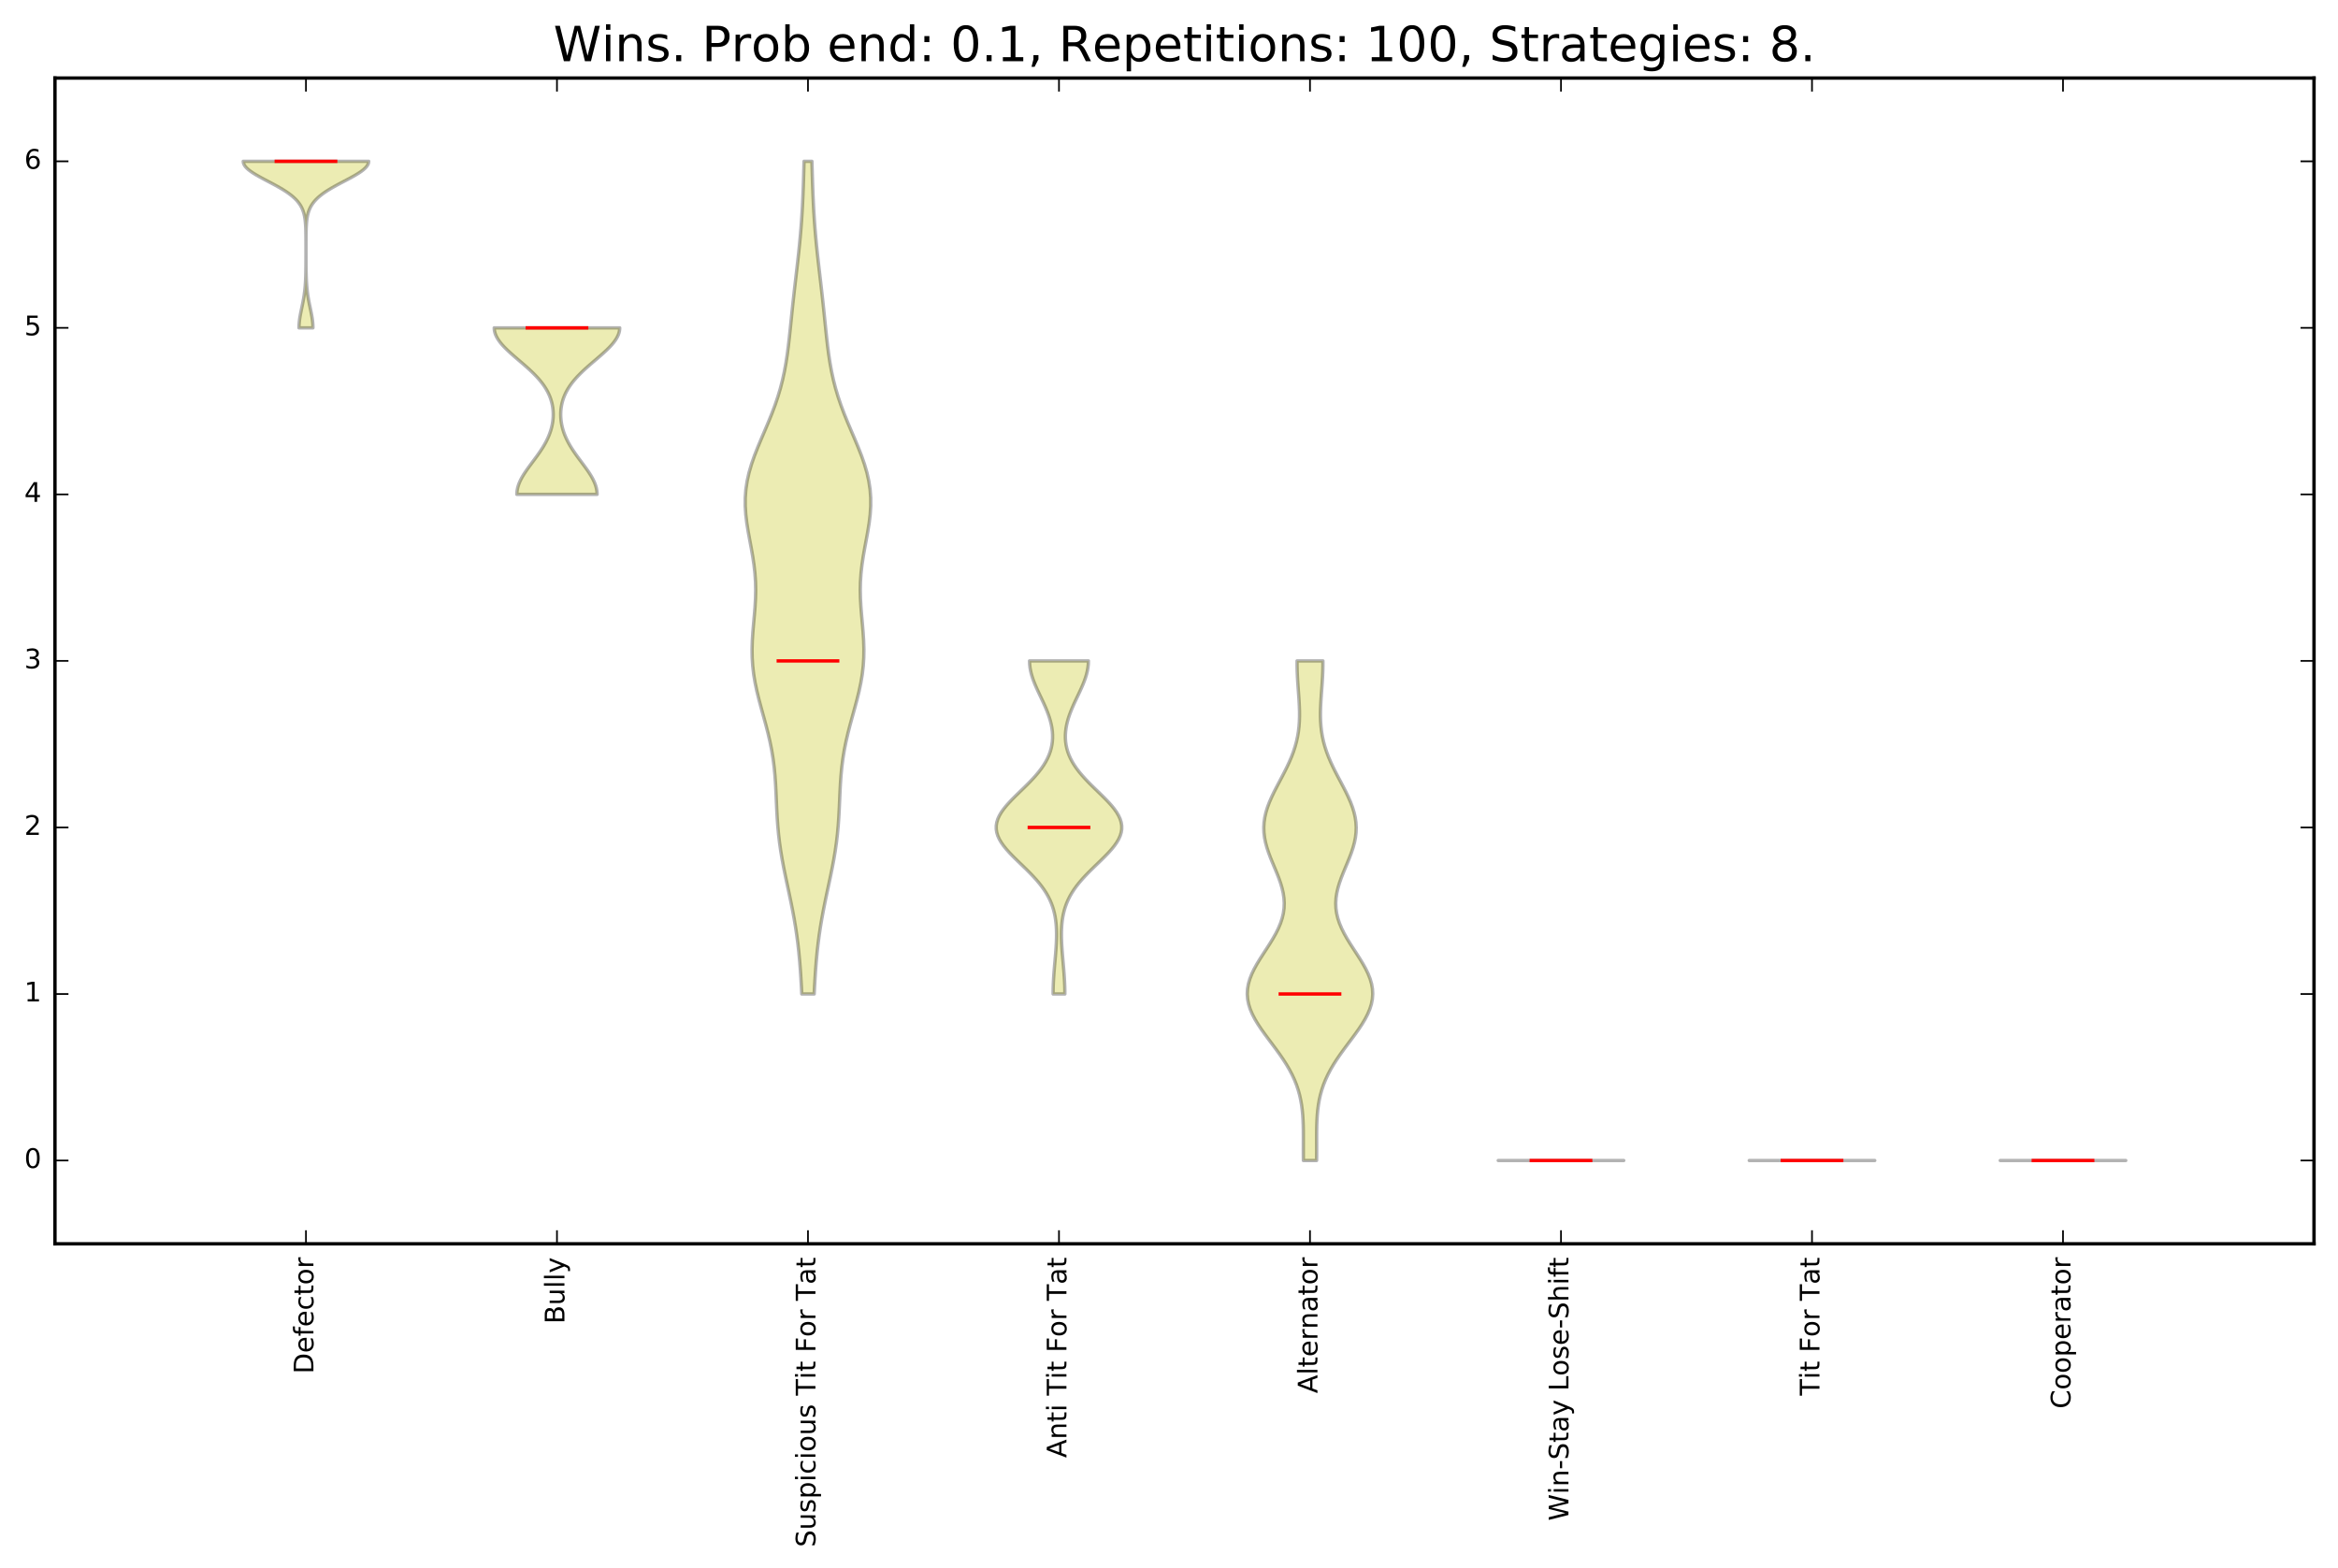 <?xml version="1.0" encoding="utf-8" standalone="no"?>
<!DOCTYPE svg PUBLIC "-//W3C//DTD SVG 1.1//EN"
  "http://www.w3.org/Graphics/SVG/1.1/DTD/svg11.dtd">
<!-- Created with matplotlib (http://matplotlib.org/) -->
<svg height="465pt" version="1.1" viewBox="0 0 693 465" width="693pt" xmlns="http://www.w3.org/2000/svg" xmlns:xlink="http://www.w3.org/1999/xlink">
 <defs>
  <style type="text/css">
*{stroke-linecap:butt;stroke-linejoin:round;stroke-miterlimit:100000;}
  </style>
 </defs>
 <g id="figure_1">
  <g id="patch_1">
   <path d="M 0 465.868 
L 693.09 465.868 
L 693.09 0 
L 0 0 
z
" style="fill:#ffffff;"/>
  </g>
  <g id="axes_1">
   <g id="patch_2">
    <path d="M 16.29 368.742 
L 685.89 368.742 
L 685.89 23.142 
L 16.29 23.142 
z
" style="fill:#ffffff;"/>
   </g>
   <g id="PolyCollection_1">
    <defs>
     <path d="M 92.757 -368.669 
L 88.623 -368.669 
L 88.631 -369.168 
L 88.652 -369.667 
L 88.688 -370.165 
L 88.737 -370.664 
L 88.798 -371.163 
L 88.871 -371.661 
L 88.953 -372.16 
L 89.042 -372.659 
L 89.139 -373.157 
L 89.24 -373.656 
L 89.343 -374.155 
L 89.449 -374.654 
L 89.554 -375.152 
L 89.658 -375.651 
L 89.758 -376.15 
L 89.855 -376.648 
L 89.947 -377.147 
L 90.034 -377.646 
L 90.114 -378.144 
L 90.189 -378.643 
L 90.256 -379.142 
L 90.318 -379.641 
L 90.372 -380.139 
L 90.421 -380.638 
L 90.464 -381.137 
L 90.501 -381.635 
L 90.534 -382.134 
L 90.561 -382.633 
L 90.585 -383.131 
L 90.605 -383.63 
L 90.621 -384.129 
L 90.635 -384.628 
L 90.646 -385.126 
L 90.656 -385.625 
L 90.663 -386.124 
L 90.669 -386.622 
L 90.674 -387.121 
L 90.678 -387.62 
L 90.68 -388.118 
L 90.683 -388.617 
L 90.684 -389.116 
L 90.686 -389.615 
L 90.687 -390.113 
L 90.687 -390.612 
L 90.688 -391.111 
L 90.688 -391.609 
L 90.688 -392.108 
L 90.688 -392.607 
L 90.687 -393.105 
L 90.686 -393.604 
L 90.684 -394.103 
L 90.682 -394.602 
L 90.68 -395.1 
L 90.676 -395.599 
L 90.67 -396.098 
L 90.663 -396.596 
L 90.654 -397.095 
L 90.642 -397.594 
L 90.626 -398.092 
L 90.605 -398.591 
L 90.578 -399.09 
L 90.544 -399.589 
L 90.501 -400.087 
L 90.447 -400.586 
L 90.38 -401.085 
L 90.297 -401.583 
L 90.195 -402.082 
L 90.071 -402.581 
L 89.922 -403.079 
L 89.743 -403.578 
L 89.531 -404.077 
L 89.282 -404.576 
L 88.992 -405.074 
L 88.656 -405.573 
L 88.27 -406.072 
L 87.832 -406.57 
L 87.338 -407.069 
L 86.787 -407.568 
L 86.177 -408.067 
L 85.509 -408.565 
L 84.784 -409.064 
L 84.005 -409.563 
L 83.176 -410.061 
L 82.305 -410.56 
L 81.398 -411.059 
L 80.466 -411.557 
L 79.519 -412.056 
L 78.571 -412.555 
L 77.636 -413.054 
L 76.728 -413.552 
L 75.861 -414.051 
L 75.053 -414.55 
L 74.316 -415.048 
L 73.666 -415.547 
L 73.114 -416.046 
L 72.673 -416.544 
L 72.352 -417.043 
L 72.156 -417.542 
L 72.09 -418.041 
L 109.29 -418.041 
L 109.29 -418.041 
L 109.224 -417.542 
L 109.028 -417.043 
L 108.707 -416.544 
L 108.266 -416.046 
L 107.714 -415.547 
L 107.064 -415.048 
L 106.327 -414.55 
L 105.519 -414.051 
L 104.652 -413.552 
L 103.744 -413.054 
L 102.809 -412.555 
L 101.861 -412.056 
L 100.914 -411.557 
L 99.982 -411.059 
L 99.075 -410.56 
L 98.204 -410.061 
L 97.375 -409.563 
L 96.596 -409.064 
L 95.871 -408.565 
L 95.203 -408.067 
L 94.593 -407.568 
L 94.042 -407.069 
L 93.548 -406.57 
L 93.11 -406.072 
L 92.724 -405.573 
L 92.388 -405.074 
L 92.098 -404.576 
L 91.849 -404.077 
L 91.637 -403.578 
L 91.458 -403.079 
L 91.309 -402.581 
L 91.185 -402.082 
L 91.083 -401.583 
L 91 -401.085 
L 90.933 -400.586 
L 90.879 -400.087 
L 90.836 -399.589 
L 90.802 -399.09 
L 90.775 -398.591 
L 90.754 -398.092 
L 90.738 -397.594 
L 90.726 -397.095 
L 90.717 -396.596 
L 90.71 -396.098 
L 90.704 -395.599 
L 90.7 -395.1 
L 90.698 -394.602 
L 90.696 -394.103 
L 90.694 -393.604 
L 90.693 -393.105 
L 90.692 -392.607 
L 90.692 -392.108 
L 90.692 -391.609 
L 90.692 -391.111 
L 90.693 -390.612 
L 90.693 -390.113 
L 90.694 -389.615 
L 90.695 -389.116 
L 90.697 -388.617 
L 90.7 -388.118 
L 90.702 -387.62 
L 90.706 -387.121 
L 90.711 -386.622 
L 90.717 -386.124 
L 90.724 -385.625 
L 90.734 -385.126 
L 90.745 -384.628 
L 90.759 -384.129 
L 90.775 -383.63 
L 90.795 -383.131 
L 90.819 -382.633 
L 90.846 -382.134 
L 90.879 -381.635 
L 90.916 -381.137 
L 90.959 -380.638 
L 91.008 -380.139 
L 91.062 -379.641 
L 91.124 -379.142 
L 91.191 -378.643 
L 91.266 -378.144 
L 91.346 -377.646 
L 91.433 -377.147 
L 91.525 -376.648 
L 91.622 -376.15 
L 91.722 -375.651 
L 91.826 -375.152 
L 91.931 -374.654 
L 92.037 -374.155 
L 92.14 -373.656 
L 92.241 -373.157 
L 92.338 -372.659 
L 92.427 -372.16 
L 92.509 -371.661 
L 92.582 -371.163 
L 92.643 -370.664 
L 92.692 -370.165 
L 92.728 -369.667 
L 92.749 -369.168 
L 92.757 -368.669 
z
" id="m635a9248c8" style="stroke:#000000;stroke-opacity:0.3;"/>
    </defs>
    <g clip-path="url(#pd3fba0a4c6)">
     <use style="fill:#bfbf00;fill-opacity:0.3;stroke:#000000;stroke-opacity:0.3;" x="0.0" xlink:href="#m635a9248c8" y="465.868"/>
    </g>
   </g>
   <g id="PolyCollection_2">
    <defs>
     <path d="M 176.982 -319.298 
L 153.198 -319.298 
L 153.214 -319.796 
L 153.262 -320.295 
L 153.341 -320.794 
L 153.45 -321.292 
L 153.59 -321.791 
L 153.758 -322.29 
L 153.953 -322.789 
L 154.175 -323.287 
L 154.421 -323.786 
L 154.689 -324.285 
L 154.977 -324.783 
L 155.284 -325.282 
L 155.606 -325.781 
L 155.943 -326.279 
L 156.291 -326.778 
L 156.649 -327.277 
L 157.013 -327.776 
L 157.382 -328.274 
L 157.754 -328.773 
L 158.127 -329.272 
L 158.497 -329.77 
L 158.865 -330.269 
L 159.227 -330.768 
L 159.583 -331.267 
L 159.93 -331.765 
L 160.267 -332.264 
L 160.593 -332.763 
L 160.908 -333.261 
L 161.209 -333.76 
L 161.496 -334.259 
L 161.77 -334.757 
L 162.028 -335.256 
L 162.27 -335.755 
L 162.497 -336.254 
L 162.708 -336.752 
L 162.903 -337.251 
L 163.082 -337.75 
L 163.244 -338.248 
L 163.39 -338.747 
L 163.52 -339.246 
L 163.633 -339.744 
L 163.731 -340.243 
L 163.812 -340.742 
L 163.877 -341.241 
L 163.926 -341.739 
L 163.959 -342.238 
L 163.976 -342.737 
L 163.976 -343.235 
L 163.96 -343.734 
L 163.926 -344.233 
L 163.876 -344.731 
L 163.807 -345.23 
L 163.721 -345.729 
L 163.616 -346.228 
L 163.492 -346.726 
L 163.349 -347.225 
L 163.186 -347.724 
L 163.002 -348.222 
L 162.796 -348.721 
L 162.569 -349.22 
L 162.32 -349.718 
L 162.048 -350.217 
L 161.754 -350.716 
L 161.436 -351.215 
L 161.095 -351.713 
L 160.73 -352.212 
L 160.342 -352.711 
L 159.932 -353.209 
L 159.499 -353.708 
L 159.044 -354.207 
L 158.568 -354.705 
L 158.073 -355.204 
L 157.56 -355.703 
L 157.03 -356.202 
L 156.485 -356.7 
L 155.927 -357.199 
L 155.359 -357.698 
L 154.783 -358.196 
L 154.202 -358.695 
L 153.619 -359.194 
L 153.037 -359.692 
L 152.459 -360.191 
L 151.888 -360.69 
L 151.329 -361.189 
L 150.784 -361.687 
L 150.257 -362.186 
L 149.752 -362.685 
L 149.273 -363.183 
L 148.822 -363.682 
L 148.402 -364.181 
L 148.018 -364.679 
L 147.671 -365.178 
L 147.366 -365.677 
L 147.102 -366.176 
L 146.884 -366.674 
L 146.713 -367.173 
L 146.589 -367.672 
L 146.515 -368.17 
L 146.49 -368.669 
L 183.69 -368.669 
L 183.69 -368.669 
L 183.665 -368.17 
L 183.591 -367.672 
L 183.467 -367.173 
L 183.296 -366.674 
L 183.078 -366.176 
L 182.814 -365.677 
L 182.509 -365.178 
L 182.162 -364.679 
L 181.778 -364.181 
L 181.358 -363.682 
L 180.907 -363.183 
L 180.428 -362.685 
L 179.923 -362.186 
L 179.396 -361.687 
L 178.851 -361.189 
L 178.292 -360.69 
L 177.721 -360.191 
L 177.143 -359.692 
L 176.561 -359.194 
L 175.978 -358.695 
L 175.397 -358.196 
L 174.821 -357.698 
L 174.253 -357.199 
L 173.695 -356.7 
L 173.15 -356.202 
L 172.62 -355.703 
L 172.107 -355.204 
L 171.612 -354.705 
L 171.136 -354.207 
L 170.681 -353.708 
L 170.248 -353.209 
L 169.838 -352.711 
L 169.45 -352.212 
L 169.085 -351.713 
L 168.744 -351.215 
L 168.426 -350.716 
L 168.132 -350.217 
L 167.86 -349.718 
L 167.611 -349.22 
L 167.384 -348.721 
L 167.178 -348.222 
L 166.994 -347.724 
L 166.831 -347.225 
L 166.688 -346.726 
L 166.564 -346.228 
L 166.459 -345.729 
L 166.373 -345.23 
L 166.304 -344.731 
L 166.254 -344.233 
L 166.22 -343.734 
L 166.204 -343.235 
L 166.204 -342.737 
L 166.221 -342.238 
L 166.254 -341.739 
L 166.303 -341.241 
L 166.368 -340.742 
L 166.449 -340.243 
L 166.547 -339.744 
L 166.66 -339.246 
L 166.79 -338.747 
L 166.936 -338.248 
L 167.098 -337.75 
L 167.277 -337.251 
L 167.472 -336.752 
L 167.683 -336.254 
L 167.91 -335.755 
L 168.152 -335.256 
L 168.41 -334.757 
L 168.684 -334.259 
L 168.971 -333.76 
L 169.272 -333.261 
L 169.587 -332.763 
L 169.913 -332.264 
L 170.25 -331.765 
L 170.597 -331.267 
L 170.953 -330.768 
L 171.315 -330.269 
L 171.683 -329.77 
L 172.053 -329.272 
L 172.426 -328.773 
L 172.798 -328.274 
L 173.167 -327.776 
L 173.531 -327.277 
L 173.889 -326.778 
L 174.237 -326.279 
L 174.574 -325.781 
L 174.896 -325.282 
L 175.203 -324.783 
L 175.491 -324.285 
L 175.759 -323.786 
L 176.005 -323.287 
L 176.227 -322.789 
L 176.422 -322.29 
L 176.59 -321.791 
L 176.73 -321.292 
L 176.839 -320.794 
L 176.918 -320.295 
L 176.966 -319.796 
L 176.982 -319.298 
z
" id="mf979aefdb4" style="stroke:#000000;stroke-opacity:0.3;"/>
    </defs>
    <g clip-path="url(#pd3fba0a4c6)">
     <use style="fill:#bfbf00;fill-opacity:0.3;stroke:#000000;stroke-opacity:0.3;" x="0.0" xlink:href="#mf979aefdb4" y="465.868"/>
    </g>
   </g>
   <g id="PolyCollection_3">
    <defs>
     <path d="M 241.33 -171.183 
L 237.65 -171.183 
L 237.519 -173.677 
L 237.373 -176.17 
L 237.204 -178.664 
L 237.004 -181.157 
L 236.768 -183.651 
L 236.489 -186.144 
L 236.163 -188.638 
L 235.788 -191.131 
L 235.365 -193.625 
L 234.898 -196.118 
L 234.397 -198.612 
L 233.872 -201.105 
L 233.337 -203.599 
L 232.808 -206.092 
L 232.301 -208.586 
L 231.832 -211.079 
L 231.414 -213.573 
L 231.056 -216.067 
L 230.762 -218.56 
L 230.531 -221.054 
L 230.355 -223.547 
L 230.221 -226.041 
L 230.11 -228.534 
L 230.001 -231.028 
L 229.87 -233.521 
L 229.694 -236.015 
L 229.453 -238.508 
L 229.132 -241.002 
L 228.722 -243.495 
L 228.223 -245.989 
L 227.644 -248.482 
L 227.001 -250.976 
L 226.319 -253.469 
L 225.626 -255.963 
L 224.957 -258.456 
L 224.344 -260.95 
L 223.817 -263.443 
L 223.399 -265.937 
L 223.108 -268.43 
L 222.948 -270.924 
L 222.913 -273.417 
L 222.989 -275.911 
L 223.149 -278.404 
L 223.36 -280.898 
L 223.586 -283.391 
L 223.788 -285.885 
L 223.931 -288.378 
L 223.987 -290.872 
L 223.936 -293.365 
L 223.769 -295.859 
L 223.491 -298.352 
L 223.119 -300.846 
L 222.68 -303.339 
L 222.211 -305.833 
L 221.754 -308.326 
L 221.353 -310.82 
L 221.053 -313.313 
L 220.89 -315.807 
L 220.894 -318.3 
L 221.082 -320.794 
L 221.461 -323.287 
L 222.025 -325.781 
L 222.756 -328.274 
L 223.627 -330.768 
L 224.602 -333.261 
L 225.643 -335.755 
L 226.71 -338.248 
L 227.765 -340.742 
L 228.775 -343.235 
L 229.712 -345.729 
L 230.559 -348.222 
L 231.305 -350.716 
L 231.948 -353.209 
L 232.492 -355.703 
L 232.948 -358.196 
L 233.332 -360.69 
L 233.66 -363.183 
L 233.948 -365.677 
L 234.214 -368.17 
L 234.47 -370.664 
L 234.727 -373.157 
L 234.991 -375.651 
L 235.266 -378.144 
L 235.55 -380.638 
L 235.84 -383.131 
L 236.132 -385.625 
L 236.419 -388.118 
L 236.695 -390.612 
L 236.955 -393.105 
L 237.192 -395.599 
L 237.405 -398.092 
L 237.591 -400.586 
L 237.751 -403.079 
L 237.886 -405.573 
L 238 -408.067 
L 238.097 -410.56 
L 238.18 -413.054 
L 238.253 -415.547 
L 238.321 -418.041 
L 240.659 -418.041 
L 240.659 -418.041 
L 240.727 -415.547 
L 240.8 -413.054 
L 240.883 -410.56 
L 240.98 -408.067 
L 241.094 -405.573 
L 241.229 -403.079 
L 241.389 -400.586 
L 241.575 -398.092 
L 241.788 -395.599 
L 242.025 -393.105 
L 242.285 -390.612 
L 242.561 -388.118 
L 242.848 -385.625 
L 243.14 -383.131 
L 243.43 -380.638 
L 243.714 -378.144 
L 243.989 -375.651 
L 244.253 -373.157 
L 244.51 -370.664 
L 244.766 -368.17 
L 245.032 -365.677 
L 245.32 -363.183 
L 245.648 -360.69 
L 246.032 -358.196 
L 246.488 -355.703 
L 247.032 -353.209 
L 247.675 -350.716 
L 248.421 -348.222 
L 249.268 -345.729 
L 250.205 -343.235 
L 251.215 -340.742 
L 252.27 -338.248 
L 253.337 -335.755 
L 254.378 -333.261 
L 255.353 -330.768 
L 256.224 -328.274 
L 256.955 -325.781 
L 257.519 -323.287 
L 257.898 -320.794 
L 258.086 -318.3 
L 258.09 -315.807 
L 257.927 -313.313 
L 257.627 -310.82 
L 257.226 -308.326 
L 256.769 -305.833 
L 256.3 -303.339 
L 255.861 -300.846 
L 255.489 -298.352 
L 255.211 -295.859 
L 255.044 -293.365 
L 254.993 -290.872 
L 255.049 -288.378 
L 255.192 -285.885 
L 255.394 -283.391 
L 255.62 -280.898 
L 255.831 -278.404 
L 255.991 -275.911 
L 256.067 -273.417 
L 256.032 -270.924 
L 255.872 -268.43 
L 255.581 -265.937 
L 255.163 -263.443 
L 254.636 -260.95 
L 254.023 -258.456 
L 253.354 -255.963 
L 252.661 -253.469 
L 251.979 -250.976 
L 251.336 -248.482 
L 250.757 -245.989 
L 250.258 -243.495 
L 249.848 -241.002 
L 249.527 -238.508 
L 249.286 -236.015 
L 249.11 -233.521 
L 248.979 -231.028 
L 248.87 -228.534 
L 248.759 -226.041 
L 248.625 -223.547 
L 248.449 -221.054 
L 248.218 -218.56 
L 247.924 -216.067 
L 247.566 -213.573 
L 247.148 -211.079 
L 246.679 -208.586 
L 246.172 -206.092 
L 245.643 -203.599 
L 245.108 -201.105 
L 244.583 -198.612 
L 244.082 -196.118 
L 243.615 -193.625 
L 243.192 -191.131 
L 242.817 -188.638 
L 242.491 -186.144 
L 242.212 -183.651 
L 241.976 -181.157 
L 241.776 -178.664 
L 241.607 -176.17 
L 241.461 -173.677 
L 241.33 -171.183 
z
" id="m847253ab31" style="stroke:#000000;stroke-opacity:0.3;"/>
    </defs>
    <g clip-path="url(#pd3fba0a4c6)">
     <use style="fill:#bfbf00;fill-opacity:0.3;stroke:#000000;stroke-opacity:0.3;" x="0.0" xlink:href="#m847253ab31" y="465.868"/>
    </g>
   </g>
   <g id="PolyCollection_4">
    <defs>
     <path d="M 315.636 -171.183 
L 312.144 -171.183 
L 312.151 -172.181 
L 312.172 -173.178 
L 312.207 -174.176 
L 312.255 -175.173 
L 312.315 -176.17 
L 312.384 -177.168 
L 312.461 -178.165 
L 312.544 -179.163 
L 312.631 -180.16 
L 312.719 -181.157 
L 312.806 -182.155 
L 312.889 -183.152 
L 312.966 -184.15 
L 313.034 -185.147 
L 313.091 -186.144 
L 313.132 -187.142 
L 313.157 -188.139 
L 313.16 -189.137 
L 313.14 -190.134 
L 313.091 -191.131 
L 313.011 -192.129 
L 312.895 -193.126 
L 312.738 -194.124 
L 312.535 -195.121 
L 312.282 -196.118 
L 311.973 -197.116 
L 311.605 -198.113 
L 311.173 -199.111 
L 310.673 -200.108 
L 310.102 -201.105 
L 309.46 -202.103 
L 308.746 -203.1 
L 307.962 -204.098 
L 307.113 -205.095 
L 306.205 -206.092 
L 305.246 -207.09 
L 304.248 -208.087 
L 303.223 -209.085 
L 302.188 -210.082 
L 301.16 -211.079 
L 300.158 -212.077 
L 299.2 -213.074 
L 298.307 -214.072 
L 297.499 -215.069 
L 296.794 -216.067 
L 296.208 -217.064 
L 295.755 -218.061 
L 295.446 -219.059 
L 295.29 -220.056 
L 295.29 -221.054 
L 295.446 -222.051 
L 295.754 -223.048 
L 296.207 -224.046 
L 296.792 -225.043 
L 297.497 -226.041 
L 298.305 -227.038 
L 299.196 -228.035 
L 300.152 -229.033 
L 301.152 -230.03 
L 302.177 -231.028 
L 303.208 -232.025 
L 304.226 -233.022 
L 305.217 -234.02 
L 306.165 -235.017 
L 307.06 -236.015 
L 307.892 -237.012 
L 308.653 -238.009 
L 309.338 -239.007 
L 309.945 -240.004 
L 310.471 -241.002 
L 310.916 -241.999 
L 311.282 -242.996 
L 311.569 -243.994 
L 311.781 -244.991 
L 311.919 -245.989 
L 311.987 -246.986 
L 311.987 -247.983 
L 311.923 -248.981 
L 311.798 -249.978 
L 311.615 -250.976 
L 311.379 -251.973 
L 311.092 -252.97 
L 310.759 -253.968 
L 310.386 -254.965 
L 309.978 -255.963 
L 309.541 -256.96 
L 309.084 -257.957 
L 308.613 -258.955 
L 308.138 -259.952 
L 307.668 -260.95 
L 307.213 -261.947 
L 306.782 -262.944 
L 306.385 -263.942 
L 306.031 -264.939 
L 305.728 -265.937 
L 305.485 -266.934 
L 305.307 -267.931 
L 305.198 -268.929 
L 305.162 -269.926 
L 322.618 -269.926 
L 322.618 -269.926 
L 322.582 -268.929 
L 322.473 -267.931 
L 322.295 -266.934 
L 322.052 -265.937 
L 321.749 -264.939 
L 321.395 -263.942 
L 320.998 -262.944 
L 320.567 -261.947 
L 320.112 -260.95 
L 319.642 -259.952 
L 319.167 -258.955 
L 318.696 -257.957 
L 318.239 -256.96 
L 317.802 -255.963 
L 317.394 -254.965 
L 317.021 -253.968 
L 316.688 -252.97 
L 316.401 -251.973 
L 316.165 -250.976 
L 315.982 -249.978 
L 315.857 -248.981 
L 315.793 -247.983 
L 315.793 -246.986 
L 315.861 -245.989 
L 315.999 -244.991 
L 316.211 -243.994 
L 316.498 -242.996 
L 316.864 -241.999 
L 317.309 -241.002 
L 317.835 -240.004 
L 318.442 -239.007 
L 319.127 -238.009 
L 319.888 -237.012 
L 320.72 -236.015 
L 321.615 -235.017 
L 322.563 -234.02 
L 323.554 -233.022 
L 324.572 -232.025 
L 325.603 -231.028 
L 326.628 -230.03 
L 327.628 -229.033 
L 328.584 -228.035 
L 329.475 -227.038 
L 330.283 -226.041 
L 330.988 -225.043 
L 331.573 -224.046 
L 332.026 -223.048 
L 332.334 -222.051 
L 332.49 -221.054 
L 332.49 -220.056 
L 332.334 -219.059 
L 332.025 -218.061 
L 331.572 -217.064 
L 330.986 -216.067 
L 330.281 -215.069 
L 329.473 -214.072 
L 328.58 -213.074 
L 327.622 -212.077 
L 326.62 -211.079 
L 325.592 -210.082 
L 324.557 -209.085 
L 323.532 -208.087 
L 322.534 -207.09 
L 321.575 -206.092 
L 320.667 -205.095 
L 319.818 -204.098 
L 319.034 -203.1 
L 318.32 -202.103 
L 317.678 -201.105 
L 317.107 -200.108 
L 316.607 -199.111 
L 316.175 -198.113 
L 315.807 -197.116 
L 315.498 -196.118 
L 315.245 -195.121 
L 315.042 -194.124 
L 314.885 -193.126 
L 314.769 -192.129 
L 314.689 -191.131 
L 314.64 -190.134 
L 314.62 -189.137 
L 314.623 -188.139 
L 314.648 -187.142 
L 314.689 -186.144 
L 314.746 -185.147 
L 314.814 -184.15 
L 314.891 -183.152 
L 314.974 -182.155 
L 315.061 -181.157 
L 315.149 -180.16 
L 315.236 -179.163 
L 315.319 -178.165 
L 315.396 -177.168 
L 315.465 -176.17 
L 315.525 -175.173 
L 315.573 -174.176 
L 315.608 -173.178 
L 315.629 -172.181 
L 315.636 -171.183 
z
" id="m11323aeb75" style="stroke:#000000;stroke-opacity:0.3;"/>
    </defs>
    <g clip-path="url(#pd3fba0a4c6)">
     <use style="fill:#bfbf00;fill-opacity:0.3;stroke:#000000;stroke-opacity:0.3;" x="0.0" xlink:href="#m11323aeb75" y="465.868"/>
    </g>
   </g>
   <g id="PolyCollection_5">
    <defs>
     <path d="M 390.246 -121.812 
L 386.334 -121.812 
L 386.318 -123.308 
L 386.313 -124.804 
L 386.315 -126.3 
L 386.318 -127.796 
L 386.318 -129.292 
L 386.307 -130.789 
L 386.278 -132.285 
L 386.222 -133.781 
L 386.13 -135.277 
L 385.992 -136.773 
L 385.797 -138.269 
L 385.537 -139.765 
L 385.203 -141.261 
L 384.787 -142.757 
L 384.282 -144.254 
L 383.684 -145.75 
L 382.991 -147.246 
L 382.204 -148.742 
L 381.329 -150.238 
L 380.373 -151.734 
L 379.348 -153.23 
L 378.27 -154.726 
L 377.16 -156.222 
L 376.038 -157.718 
L 374.932 -159.215 
L 373.867 -160.711 
L 372.871 -162.207 
L 371.971 -163.703 
L 371.194 -165.199 
L 370.56 -166.695 
L 370.09 -168.191 
L 369.798 -169.687 
L 369.69 -171.183 
L 369.77 -172.679 
L 370.032 -174.176 
L 370.467 -175.672 
L 371.057 -177.168 
L 371.781 -178.664 
L 372.613 -180.16 
L 373.524 -181.656 
L 374.483 -183.152 
L 375.458 -184.648 
L 376.417 -186.144 
L 377.331 -187.641 
L 378.172 -189.137 
L 378.916 -190.633 
L 379.543 -192.129 
L 380.039 -193.625 
L 380.392 -195.121 
L 380.596 -196.617 
L 380.653 -198.113 
L 380.565 -199.609 
L 380.343 -201.105 
L 380 -202.602 
L 379.554 -204.098 
L 379.026 -205.594 
L 378.439 -207.09 
L 377.818 -208.586 
L 377.19 -210.082 
L 376.581 -211.578 
L 376.017 -213.074 
L 375.521 -214.57 
L 375.114 -216.067 
L 374.815 -217.563 
L 374.637 -219.059 
L 374.587 -220.555 
L 374.672 -222.051 
L 374.889 -223.547 
L 375.232 -225.043 
L 375.693 -226.539 
L 376.256 -228.035 
L 376.905 -229.531 
L 377.621 -231.028 
L 378.382 -232.524 
L 379.169 -234.02 
L 379.96 -235.516 
L 380.736 -237.012 
L 381.48 -238.508 
L 382.176 -240.004 
L 382.811 -241.5 
L 383.377 -242.996 
L 383.866 -244.492 
L 384.276 -245.989 
L 384.604 -247.485 
L 384.855 -248.981 
L 385.03 -250.477 
L 385.138 -251.973 
L 385.185 -253.469 
L 385.18 -254.965 
L 385.133 -256.461 
L 385.056 -257.957 
L 384.957 -259.454 
L 384.849 -260.95 
L 384.739 -262.446 
L 384.638 -263.942 
L 384.554 -265.438 
L 384.492 -266.934 
L 384.459 -268.43 
L 384.458 -269.926 
L 392.122 -269.926 
L 392.122 -269.926 
L 392.121 -268.43 
L 392.088 -266.934 
L 392.026 -265.438 
L 391.942 -263.942 
L 391.841 -262.446 
L 391.731 -260.95 
L 391.623 -259.454 
L 391.524 -257.957 
L 391.447 -256.461 
L 391.4 -254.965 
L 391.395 -253.469 
L 391.442 -251.973 
L 391.55 -250.477 
L 391.725 -248.981 
L 391.976 -247.485 
L 392.304 -245.989 
L 392.714 -244.492 
L 393.203 -242.996 
L 393.769 -241.5 
L 394.404 -240.004 
L 395.1 -238.508 
L 395.844 -237.012 
L 396.62 -235.516 
L 397.411 -234.02 
L 398.198 -232.524 
L 398.959 -231.028 
L 399.675 -229.531 
L 400.324 -228.035 
L 400.887 -226.539 
L 401.348 -225.043 
L 401.691 -223.547 
L 401.908 -222.051 
L 401.993 -220.555 
L 401.943 -219.059 
L 401.765 -217.563 
L 401.466 -216.067 
L 401.059 -214.57 
L 400.563 -213.074 
L 399.999 -211.578 
L 399.39 -210.082 
L 398.762 -208.586 
L 398.141 -207.09 
L 397.554 -205.594 
L 397.026 -204.098 
L 396.58 -202.602 
L 396.237 -201.105 
L 396.015 -199.609 
L 395.927 -198.113 
L 395.984 -196.617 
L 396.188 -195.121 
L 396.541 -193.625 
L 397.037 -192.129 
L 397.664 -190.633 
L 398.408 -189.137 
L 399.249 -187.641 
L 400.163 -186.144 
L 401.122 -184.648 
L 402.097 -183.152 
L 403.056 -181.656 
L 403.967 -180.16 
L 404.799 -178.664 
L 405.523 -177.168 
L 406.113 -175.672 
L 406.548 -174.176 
L 406.81 -172.679 
L 406.89 -171.183 
L 406.782 -169.687 
L 406.49 -168.191 
L 406.02 -166.695 
L 405.386 -165.199 
L 404.609 -163.703 
L 403.709 -162.207 
L 402.713 -160.711 
L 401.648 -159.215 
L 400.542 -157.718 
L 399.42 -156.222 
L 398.31 -154.726 
L 397.232 -153.23 
L 396.207 -151.734 
L 395.251 -150.238 
L 394.376 -148.742 
L 393.589 -147.246 
L 392.896 -145.75 
L 392.298 -144.254 
L 391.793 -142.757 
L 391.377 -141.261 
L 391.043 -139.765 
L 390.783 -138.269 
L 390.588 -136.773 
L 390.45 -135.277 
L 390.358 -133.781 
L 390.302 -132.285 
L 390.273 -130.789 
L 390.262 -129.292 
L 390.262 -127.796 
L 390.265 -126.3 
L 390.267 -124.804 
L 390.262 -123.308 
L 390.246 -121.812 
z
" id="m0b1257a1d3" style="stroke:#000000;stroke-opacity:0.3;"/>
    </defs>
    <g clip-path="url(#pd3fba0a4c6)">
     <use style="fill:#bfbf00;fill-opacity:0.3;stroke:#000000;stroke-opacity:0.3;" x="0.0" xlink:href="#m0b1257a1d3" y="465.868"/>
    </g>
   </g>
   <g id="PolyCollection_6">
    <defs>
     <path d="M 481.29 -121.812 
L 444.09 -121.812 
L 444.09 -121.812 
L 444.09 -121.812 
L 444.09 -121.812 
L 444.09 -121.812 
L 444.09 -121.812 
L 444.09 -121.812 
L 444.09 -121.812 
L 444.09 -121.812 
L 444.09 -121.812 
L 444.09 -121.812 
L 444.09 -121.812 
L 444.09 -121.812 
L 444.09 -121.812 
L 444.09 -121.812 
L 444.09 -121.812 
L 444.09 -121.812 
L 444.09 -121.812 
L 444.09 -121.812 
L 444.09 -121.812 
L 444.09 -121.812 
L 444.09 -121.812 
L 444.09 -121.812 
L 444.09 -121.812 
L 444.09 -121.812 
L 444.09 -121.812 
L 444.09 -121.812 
L 444.09 -121.812 
L 444.09 -121.812 
L 444.09 -121.812 
L 444.09 -121.812 
L 444.09 -121.812 
L 444.09 -121.812 
L 444.09 -121.812 
L 444.09 -121.812 
L 444.09 -121.812 
L 444.09 -121.812 
L 444.09 -121.812 
L 444.09 -121.812 
L 444.09 -121.812 
L 444.09 -121.812 
L 444.09 -121.812 
L 444.09 -121.812 
L 444.09 -121.812 
L 444.09 -121.812 
L 444.09 -121.812 
L 444.09 -121.812 
L 444.09 -121.812 
L 444.09 -121.812 
L 444.09 -121.812 
L 444.09 -121.812 
L 444.09 -121.812 
L 444.09 -121.812 
L 444.09 -121.812 
L 444.09 -121.812 
L 444.09 -121.812 
L 444.09 -121.812 
L 444.09 -121.812 
L 444.09 -121.812 
L 444.09 -121.812 
L 444.09 -121.812 
L 444.09 -121.812 
L 444.09 -121.812 
L 444.09 -121.812 
L 444.09 -121.812 
L 444.09 -121.812 
L 444.09 -121.812 
L 444.09 -121.812 
L 444.09 -121.812 
L 444.09 -121.812 
L 444.09 -121.812 
L 444.09 -121.812 
L 444.09 -121.812 
L 444.09 -121.812 
L 444.09 -121.812 
L 444.09 -121.812 
L 444.09 -121.812 
L 444.09 -121.812 
L 444.09 -121.812 
L 444.09 -121.812 
L 444.09 -121.812 
L 444.09 -121.812 
L 444.09 -121.812 
L 444.09 -121.812 
L 444.09 -121.812 
L 444.09 -121.812 
L 444.09 -121.812 
L 444.09 -121.812 
L 444.09 -121.812 
L 444.09 -121.812 
L 444.09 -121.812 
L 444.09 -121.812 
L 444.09 -121.812 
L 444.09 -121.812 
L 444.09 -121.812 
L 444.09 -121.812 
L 444.09 -121.812 
L 444.09 -121.812 
L 444.09 -121.812 
L 444.09 -121.812 
L 481.29 -121.812 
L 481.29 -121.812 
L 481.29 -121.812 
L 481.29 -121.812 
L 481.29 -121.812 
L 481.29 -121.812 
L 481.29 -121.812 
L 481.29 -121.812 
L 481.29 -121.812 
L 481.29 -121.812 
L 481.29 -121.812 
L 481.29 -121.812 
L 481.29 -121.812 
L 481.29 -121.812 
L 481.29 -121.812 
L 481.29 -121.812 
L 481.29 -121.812 
L 481.29 -121.812 
L 481.29 -121.812 
L 481.29 -121.812 
L 481.29 -121.812 
L 481.29 -121.812 
L 481.29 -121.812 
L 481.29 -121.812 
L 481.29 -121.812 
L 481.29 -121.812 
L 481.29 -121.812 
L 481.29 -121.812 
L 481.29 -121.812 
L 481.29 -121.812 
L 481.29 -121.812 
L 481.29 -121.812 
L 481.29 -121.812 
L 481.29 -121.812 
L 481.29 -121.812 
L 481.29 -121.812 
L 481.29 -121.812 
L 481.29 -121.812 
L 481.29 -121.812 
L 481.29 -121.812 
L 481.29 -121.812 
L 481.29 -121.812 
L 481.29 -121.812 
L 481.29 -121.812 
L 481.29 -121.812 
L 481.29 -121.812 
L 481.29 -121.812 
L 481.29 -121.812 
L 481.29 -121.812 
L 481.29 -121.812 
L 481.29 -121.812 
L 481.29 -121.812 
L 481.29 -121.812 
L 481.29 -121.812 
L 481.29 -121.812 
L 481.29 -121.812 
L 481.29 -121.812 
L 481.29 -121.812 
L 481.29 -121.812 
L 481.29 -121.812 
L 481.29 -121.812 
L 481.29 -121.812 
L 481.29 -121.812 
L 481.29 -121.812 
L 481.29 -121.812 
L 481.29 -121.812 
L 481.29 -121.812 
L 481.29 -121.812 
L 481.29 -121.812 
L 481.29 -121.812 
L 481.29 -121.812 
L 481.29 -121.812 
L 481.29 -121.812 
L 481.29 -121.812 
L 481.29 -121.812 
L 481.29 -121.812 
L 481.29 -121.812 
L 481.29 -121.812 
L 481.29 -121.812 
L 481.29 -121.812 
L 481.29 -121.812 
L 481.29 -121.812 
L 481.29 -121.812 
L 481.29 -121.812 
L 481.29 -121.812 
L 481.29 -121.812 
L 481.29 -121.812 
L 481.29 -121.812 
L 481.29 -121.812 
L 481.29 -121.812 
L 481.29 -121.812 
L 481.29 -121.812 
L 481.29 -121.812 
L 481.29 -121.812 
L 481.29 -121.812 
L 481.29 -121.812 
L 481.29 -121.812 
L 481.29 -121.812 
L 481.29 -121.812 
L 481.29 -121.812 
L 481.29 -121.812 
z
" id="m2c96823a07" style="stroke:#000000;stroke-opacity:0.3;"/>
    </defs>
    <g clip-path="url(#pd3fba0a4c6)">
     <use style="fill:#bfbf00;fill-opacity:0.3;stroke:#000000;stroke-opacity:0.3;" x="0.0" xlink:href="#m2c96823a07" y="465.868"/>
    </g>
   </g>
   <g id="PolyCollection_7">
    <defs>
     <path d="M 555.69 -121.812 
L 518.49 -121.812 
L 518.49 -121.812 
L 518.49 -121.812 
L 518.49 -121.812 
L 518.49 -121.812 
L 518.49 -121.812 
L 518.49 -121.812 
L 518.49 -121.812 
L 518.49 -121.812 
L 518.49 -121.812 
L 518.49 -121.812 
L 518.49 -121.812 
L 518.49 -121.812 
L 518.49 -121.812 
L 518.49 -121.812 
L 518.49 -121.812 
L 518.49 -121.812 
L 518.49 -121.812 
L 518.49 -121.812 
L 518.49 -121.812 
L 518.49 -121.812 
L 518.49 -121.812 
L 518.49 -121.812 
L 518.49 -121.812 
L 518.49 -121.812 
L 518.49 -121.812 
L 518.49 -121.812 
L 518.49 -121.812 
L 518.49 -121.812 
L 518.49 -121.812 
L 518.49 -121.812 
L 518.49 -121.812 
L 518.49 -121.812 
L 518.49 -121.812 
L 518.49 -121.812 
L 518.49 -121.812 
L 518.49 -121.812 
L 518.49 -121.812 
L 518.49 -121.812 
L 518.49 -121.812 
L 518.49 -121.812 
L 518.49 -121.812 
L 518.49 -121.812 
L 518.49 -121.812 
L 518.49 -121.812 
L 518.49 -121.812 
L 518.49 -121.812 
L 518.49 -121.812 
L 518.49 -121.812 
L 518.49 -121.812 
L 518.49 -121.812 
L 518.49 -121.812 
L 518.49 -121.812 
L 518.49 -121.812 
L 518.49 -121.812 
L 518.49 -121.812 
L 518.49 -121.812 
L 518.49 -121.812 
L 518.49 -121.812 
L 518.49 -121.812 
L 518.49 -121.812 
L 518.49 -121.812 
L 518.49 -121.812 
L 518.49 -121.812 
L 518.49 -121.812 
L 518.49 -121.812 
L 518.49 -121.812 
L 518.49 -121.812 
L 518.49 -121.812 
L 518.49 -121.812 
L 518.49 -121.812 
L 518.49 -121.812 
L 518.49 -121.812 
L 518.49 -121.812 
L 518.49 -121.812 
L 518.49 -121.812 
L 518.49 -121.812 
L 518.49 -121.812 
L 518.49 -121.812 
L 518.49 -121.812 
L 518.49 -121.812 
L 518.49 -121.812 
L 518.49 -121.812 
L 518.49 -121.812 
L 518.49 -121.812 
L 518.49 -121.812 
L 518.49 -121.812 
L 518.49 -121.812 
L 518.49 -121.812 
L 518.49 -121.812 
L 518.49 -121.812 
L 518.49 -121.812 
L 518.49 -121.812 
L 518.49 -121.812 
L 518.49 -121.812 
L 518.49 -121.812 
L 518.49 -121.812 
L 518.49 -121.812 
L 518.49 -121.812 
L 518.49 -121.812 
L 555.69 -121.812 
L 555.69 -121.812 
L 555.69 -121.812 
L 555.69 -121.812 
L 555.69 -121.812 
L 555.69 -121.812 
L 555.69 -121.812 
L 555.69 -121.812 
L 555.69 -121.812 
L 555.69 -121.812 
L 555.69 -121.812 
L 555.69 -121.812 
L 555.69 -121.812 
L 555.69 -121.812 
L 555.69 -121.812 
L 555.69 -121.812 
L 555.69 -121.812 
L 555.69 -121.812 
L 555.69 -121.812 
L 555.69 -121.812 
L 555.69 -121.812 
L 555.69 -121.812 
L 555.69 -121.812 
L 555.69 -121.812 
L 555.69 -121.812 
L 555.69 -121.812 
L 555.69 -121.812 
L 555.69 -121.812 
L 555.69 -121.812 
L 555.69 -121.812 
L 555.69 -121.812 
L 555.69 -121.812 
L 555.69 -121.812 
L 555.69 -121.812 
L 555.69 -121.812 
L 555.69 -121.812 
L 555.69 -121.812 
L 555.69 -121.812 
L 555.69 -121.812 
L 555.69 -121.812 
L 555.69 -121.812 
L 555.69 -121.812 
L 555.69 -121.812 
L 555.69 -121.812 
L 555.69 -121.812 
L 555.69 -121.812 
L 555.69 -121.812 
L 555.69 -121.812 
L 555.69 -121.812 
L 555.69 -121.812 
L 555.69 -121.812 
L 555.69 -121.812 
L 555.69 -121.812 
L 555.69 -121.812 
L 555.69 -121.812 
L 555.69 -121.812 
L 555.69 -121.812 
L 555.69 -121.812 
L 555.69 -121.812 
L 555.69 -121.812 
L 555.69 -121.812 
L 555.69 -121.812 
L 555.69 -121.812 
L 555.69 -121.812 
L 555.69 -121.812 
L 555.69 -121.812 
L 555.69 -121.812 
L 555.69 -121.812 
L 555.69 -121.812 
L 555.69 -121.812 
L 555.69 -121.812 
L 555.69 -121.812 
L 555.69 -121.812 
L 555.69 -121.812 
L 555.69 -121.812 
L 555.69 -121.812 
L 555.69 -121.812 
L 555.69 -121.812 
L 555.69 -121.812 
L 555.69 -121.812 
L 555.69 -121.812 
L 555.69 -121.812 
L 555.69 -121.812 
L 555.69 -121.812 
L 555.69 -121.812 
L 555.69 -121.812 
L 555.69 -121.812 
L 555.69 -121.812 
L 555.69 -121.812 
L 555.69 -121.812 
L 555.69 -121.812 
L 555.69 -121.812 
L 555.69 -121.812 
L 555.69 -121.812 
L 555.69 -121.812 
L 555.69 -121.812 
L 555.69 -121.812 
L 555.69 -121.812 
L 555.69 -121.812 
L 555.69 -121.812 
L 555.69 -121.812 
z
" id="mf7b5a0ce34" style="stroke:#000000;stroke-opacity:0.3;"/>
    </defs>
    <g clip-path="url(#pd3fba0a4c6)">
     <use style="fill:#bfbf00;fill-opacity:0.3;stroke:#000000;stroke-opacity:0.3;" x="0.0" xlink:href="#mf7b5a0ce34" y="465.868"/>
    </g>
   </g>
   <g id="PolyCollection_8">
    <defs>
     <path d="M 630.09 -121.812 
L 592.89 -121.812 
L 592.89 -121.812 
L 592.89 -121.812 
L 592.89 -121.812 
L 592.89 -121.812 
L 592.89 -121.812 
L 592.89 -121.812 
L 592.89 -121.812 
L 592.89 -121.812 
L 592.89 -121.812 
L 592.89 -121.812 
L 592.89 -121.812 
L 592.89 -121.812 
L 592.89 -121.812 
L 592.89 -121.812 
L 592.89 -121.812 
L 592.89 -121.812 
L 592.89 -121.812 
L 592.89 -121.812 
L 592.89 -121.812 
L 592.89 -121.812 
L 592.89 -121.812 
L 592.89 -121.812 
L 592.89 -121.812 
L 592.89 -121.812 
L 592.89 -121.812 
L 592.89 -121.812 
L 592.89 -121.812 
L 592.89 -121.812 
L 592.89 -121.812 
L 592.89 -121.812 
L 592.89 -121.812 
L 592.89 -121.812 
L 592.89 -121.812 
L 592.89 -121.812 
L 592.89 -121.812 
L 592.89 -121.812 
L 592.89 -121.812 
L 592.89 -121.812 
L 592.89 -121.812 
L 592.89 -121.812 
L 592.89 -121.812 
L 592.89 -121.812 
L 592.89 -121.812 
L 592.89 -121.812 
L 592.89 -121.812 
L 592.89 -121.812 
L 592.89 -121.812 
L 592.89 -121.812 
L 592.89 -121.812 
L 592.89 -121.812 
L 592.89 -121.812 
L 592.89 -121.812 
L 592.89 -121.812 
L 592.89 -121.812 
L 592.89 -121.812 
L 592.89 -121.812 
L 592.89 -121.812 
L 592.89 -121.812 
L 592.89 -121.812 
L 592.89 -121.812 
L 592.89 -121.812 
L 592.89 -121.812 
L 592.89 -121.812 
L 592.89 -121.812 
L 592.89 -121.812 
L 592.89 -121.812 
L 592.89 -121.812 
L 592.89 -121.812 
L 592.89 -121.812 
L 592.89 -121.812 
L 592.89 -121.812 
L 592.89 -121.812 
L 592.89 -121.812 
L 592.89 -121.812 
L 592.89 -121.812 
L 592.89 -121.812 
L 592.89 -121.812 
L 592.89 -121.812 
L 592.89 -121.812 
L 592.89 -121.812 
L 592.89 -121.812 
L 592.89 -121.812 
L 592.89 -121.812 
L 592.89 -121.812 
L 592.89 -121.812 
L 592.89 -121.812 
L 592.89 -121.812 
L 592.89 -121.812 
L 592.89 -121.812 
L 592.89 -121.812 
L 592.89 -121.812 
L 592.89 -121.812 
L 592.89 -121.812 
L 592.89 -121.812 
L 592.89 -121.812 
L 592.89 -121.812 
L 592.89 -121.812 
L 592.89 -121.812 
L 592.89 -121.812 
L 630.09 -121.812 
L 630.09 -121.812 
L 630.09 -121.812 
L 630.09 -121.812 
L 630.09 -121.812 
L 630.09 -121.812 
L 630.09 -121.812 
L 630.09 -121.812 
L 630.09 -121.812 
L 630.09 -121.812 
L 630.09 -121.812 
L 630.09 -121.812 
L 630.09 -121.812 
L 630.09 -121.812 
L 630.09 -121.812 
L 630.09 -121.812 
L 630.09 -121.812 
L 630.09 -121.812 
L 630.09 -121.812 
L 630.09 -121.812 
L 630.09 -121.812 
L 630.09 -121.812 
L 630.09 -121.812 
L 630.09 -121.812 
L 630.09 -121.812 
L 630.09 -121.812 
L 630.09 -121.812 
L 630.09 -121.812 
L 630.09 -121.812 
L 630.09 -121.812 
L 630.09 -121.812 
L 630.09 -121.812 
L 630.09 -121.812 
L 630.09 -121.812 
L 630.09 -121.812 
L 630.09 -121.812 
L 630.09 -121.812 
L 630.09 -121.812 
L 630.09 -121.812 
L 630.09 -121.812 
L 630.09 -121.812 
L 630.09 -121.812 
L 630.09 -121.812 
L 630.09 -121.812 
L 630.09 -121.812 
L 630.09 -121.812 
L 630.09 -121.812 
L 630.09 -121.812 
L 630.09 -121.812 
L 630.09 -121.812 
L 630.09 -121.812 
L 630.09 -121.812 
L 630.09 -121.812 
L 630.09 -121.812 
L 630.09 -121.812 
L 630.09 -121.812 
L 630.09 -121.812 
L 630.09 -121.812 
L 630.09 -121.812 
L 630.09 -121.812 
L 630.09 -121.812 
L 630.09 -121.812 
L 630.09 -121.812 
L 630.09 -121.812 
L 630.09 -121.812 
L 630.09 -121.812 
L 630.09 -121.812 
L 630.09 -121.812 
L 630.09 -121.812 
L 630.09 -121.812 
L 630.09 -121.812 
L 630.09 -121.812 
L 630.09 -121.812 
L 630.09 -121.812 
L 630.09 -121.812 
L 630.09 -121.812 
L 630.09 -121.812 
L 630.09 -121.812 
L 630.09 -121.812 
L 630.09 -121.812 
L 630.09 -121.812 
L 630.09 -121.812 
L 630.09 -121.812 
L 630.09 -121.812 
L 630.09 -121.812 
L 630.09 -121.812 
L 630.09 -121.812 
L 630.09 -121.812 
L 630.09 -121.812 
L 630.09 -121.812 
L 630.09 -121.812 
L 630.09 -121.812 
L 630.09 -121.812 
L 630.09 -121.812 
L 630.09 -121.812 
L 630.09 -121.812 
L 630.09 -121.812 
L 630.09 -121.812 
L 630.09 -121.812 
L 630.09 -121.812 
L 630.09 -121.812 
z
" id="mca80a2f3e4" style="stroke:#000000;stroke-opacity:0.3;"/>
    </defs>
    <g clip-path="url(#pd3fba0a4c6)">
     <use style="fill:#bfbf00;fill-opacity:0.3;stroke:#000000;stroke-opacity:0.3;" x="0.0" xlink:href="#mca80a2f3e4" y="465.868"/>
    </g>
   </g>
   <g id="LineCollection_1">
    <path clip-path="url(#pd3fba0a4c6)" d="M 81.39 47.827 
L 99.99 47.827 
" style="fill:none;stroke:#ff0000;"/>
    <path clip-path="url(#pd3fba0a4c6)" d="M 155.79 97.199 
L 174.39 97.199 
" style="fill:none;stroke:#ff0000;"/>
    <path clip-path="url(#pd3fba0a4c6)" d="M 230.19 195.942 
L 248.79 195.942 
" style="fill:none;stroke:#ff0000;"/>
    <path clip-path="url(#pd3fba0a4c6)" d="M 304.59 245.313 
L 323.19 245.313 
" style="fill:none;stroke:#ff0000;"/>
    <path clip-path="url(#pd3fba0a4c6)" d="M 378.99 294.685 
L 397.59 294.685 
" style="fill:none;stroke:#ff0000;"/>
    <path clip-path="url(#pd3fba0a4c6)" d="M 453.39 344.056 
L 471.99 344.056 
" style="fill:none;stroke:#ff0000;"/>
    <path clip-path="url(#pd3fba0a4c6)" d="M 527.79 344.056 
L 546.39 344.056 
" style="fill:none;stroke:#ff0000;"/>
    <path clip-path="url(#pd3fba0a4c6)" d="M 602.19 344.056 
L 620.79 344.056 
" style="fill:none;stroke:#ff0000;"/>
   </g>
   <g id="patch_3">
    <path d="M 16.29 23.142 
L 685.89 23.142 
" style="fill:none;stroke:#000000;stroke-linecap:square;stroke-linejoin:miter;"/>
   </g>
   <g id="patch_4">
    <path d="M 16.29 368.742 
L 16.29 23.142 
" style="fill:none;stroke:#000000;stroke-linecap:square;stroke-linejoin:miter;"/>
   </g>
   <g id="patch_5">
    <path d="M 685.89 368.742 
L 685.89 23.142 
" style="fill:none;stroke:#000000;stroke-linecap:square;stroke-linejoin:miter;"/>
   </g>
   <g id="patch_6">
    <path d="M 16.29 368.742 
L 685.89 368.742 
" style="fill:none;stroke:#000000;stroke-linecap:square;stroke-linejoin:miter;"/>
   </g>
   <g id="matplotlib.axis_1">
    <g id="xtick_1">
     <g id="line2d_1">
      <defs>
       <path d="M 0 0 
L 0 -4 
" id="m8da3c5e989" style="stroke:#000000;stroke-width:0.5;"/>
      </defs>
      <g>
       <use style="stroke:#000000;stroke-width:0.5;" x="90.69" xlink:href="#m8da3c5e989" y="368.742"/>
      </g>
     </g>
     <g id="line2d_2">
      <defs>
       <path d="M 0 0 
L 0 4 
" id="m686d4d319e" style="stroke:#000000;stroke-width:0.5;"/>
      </defs>
      <g>
       <use style="stroke:#000000;stroke-width:0.5;" x="90.69" xlink:href="#m686d4d319e" y="23.142"/>
      </g>
     </g>
     <g id="text_1">
      <!-- Defector -->
      <defs>
       <path d="M 56.203 29.594 
L 56.203 25.203 
L 14.891 25.203 
Q 15.484 15.922 20.484 11.062 
Q 25.484 6.203 34.422 6.203 
Q 39.594 6.203 44.453 7.469 
Q 49.312 8.734 54.109 11.281 
L 54.109 2.781 
Q 49.266 0.734 44.188 -0.344 
Q 39.109 -1.422 33.891 -1.422 
Q 20.797 -1.422 13.156 6.188 
Q 5.516 13.812 5.516 26.812 
Q 5.516 40.234 12.766 48.109 
Q 20.016 56 32.328 56 
Q 43.359 56 49.781 48.891 
Q 56.203 41.797 56.203 29.594 
M 47.219 32.234 
Q 47.125 39.594 43.094 43.984 
Q 39.062 48.391 32.422 48.391 
Q 24.906 48.391 20.391 44.141 
Q 15.875 39.891 15.188 32.172 
z
" id="BitstreamVeraSans-Roman-65"/>
       <path d="M 37.109 75.984 
L 37.109 68.5 
L 28.516 68.5 
Q 23.688 68.5 21.797 66.547 
Q 19.922 64.594 19.922 59.516 
L 19.922 54.688 
L 34.719 54.688 
L 34.719 47.703 
L 19.922 47.703 
L 19.922 0 
L 10.891 0 
L 10.891 47.703 
L 2.297 47.703 
L 2.297 54.688 
L 10.891 54.688 
L 10.891 58.5 
Q 10.891 67.625 15.141 71.797 
Q 19.391 75.984 28.609 75.984 
z
" id="BitstreamVeraSans-Roman-66"/>
       <path d="M 30.609 48.391 
Q 23.391 48.391 19.188 42.75 
Q 14.984 37.109 14.984 27.297 
Q 14.984 17.484 19.156 11.844 
Q 23.344 6.203 30.609 6.203 
Q 37.797 6.203 41.984 11.859 
Q 46.188 17.531 46.188 27.297 
Q 46.188 37.016 41.984 42.703 
Q 37.797 48.391 30.609 48.391 
M 30.609 56 
Q 42.328 56 49.016 48.375 
Q 55.719 40.766 55.719 27.297 
Q 55.719 13.875 49.016 6.219 
Q 42.328 -1.422 30.609 -1.422 
Q 18.844 -1.422 12.172 6.219 
Q 5.516 13.875 5.516 27.297 
Q 5.516 40.766 12.172 48.375 
Q 18.844 56 30.609 56 
" id="BitstreamVeraSans-Roman-6f"/>
       <path d="M 18.312 70.219 
L 18.312 54.688 
L 36.812 54.688 
L 36.812 47.703 
L 18.312 47.703 
L 18.312 18.016 
Q 18.312 11.328 20.141 9.422 
Q 21.969 7.516 27.594 7.516 
L 36.812 7.516 
L 36.812 0 
L 27.594 0 
Q 17.188 0 13.234 3.875 
Q 9.281 7.766 9.281 18.016 
L 9.281 47.703 
L 2.688 47.703 
L 2.688 54.688 
L 9.281 54.688 
L 9.281 70.219 
z
" id="BitstreamVeraSans-Roman-74"/>
       <path d="M 19.672 64.797 
L 19.672 8.109 
L 31.594 8.109 
Q 46.688 8.109 53.688 14.938 
Q 60.688 21.781 60.688 36.531 
Q 60.688 51.172 53.688 57.984 
Q 46.688 64.797 31.594 64.797 
z
M 9.812 72.906 
L 30.078 72.906 
Q 51.266 72.906 61.172 64.094 
Q 71.094 55.281 71.094 36.531 
Q 71.094 17.672 61.125 8.828 
Q 51.172 0 30.078 0 
L 9.812 0 
z
" id="BitstreamVeraSans-Roman-44"/>
       <path d="M 41.109 46.297 
Q 39.594 47.172 37.812 47.578 
Q 36.031 48 33.891 48 
Q 26.266 48 22.188 43.047 
Q 18.109 38.094 18.109 28.812 
L 18.109 0 
L 9.078 0 
L 9.078 54.688 
L 18.109 54.688 
L 18.109 46.188 
Q 20.953 51.172 25.484 53.578 
Q 30.031 56 36.531 56 
Q 37.453 56 38.578 55.875 
Q 39.703 55.766 41.062 55.516 
z
" id="BitstreamVeraSans-Roman-72"/>
       <path d="M 48.781 52.594 
L 48.781 44.188 
Q 44.969 46.297 41.141 47.344 
Q 37.312 48.391 33.406 48.391 
Q 24.656 48.391 19.812 42.844 
Q 14.984 37.312 14.984 27.297 
Q 14.984 17.281 19.812 11.734 
Q 24.656 6.203 33.406 6.203 
Q 37.312 6.203 41.141 7.25 
Q 44.969 8.297 48.781 10.406 
L 48.781 2.094 
Q 45.016 0.344 40.984 -0.531 
Q 36.969 -1.422 32.422 -1.422 
Q 20.062 -1.422 12.781 6.344 
Q 5.516 14.109 5.516 27.297 
Q 5.516 40.672 12.859 48.328 
Q 20.219 56 33.016 56 
Q 37.156 56 41.109 55.141 
Q 45.062 54.297 48.781 52.594 
" id="BitstreamVeraSans-Roman-63"/>
      </defs>
      <g transform="translate(92.897 407.282)rotate(-90.0)scale(0.08 -0.08)">
       <use xlink:href="#BitstreamVeraSans-Roman-44"/>
       <use x="77.002" xlink:href="#BitstreamVeraSans-Roman-65"/>
       <use x="138.525" xlink:href="#BitstreamVeraSans-Roman-66"/>
       <use x="173.73" xlink:href="#BitstreamVeraSans-Roman-65"/>
       <use x="235.254" xlink:href="#BitstreamVeraSans-Roman-63"/>
       <use x="290.234" xlink:href="#BitstreamVeraSans-Roman-74"/>
       <use x="329.443" xlink:href="#BitstreamVeraSans-Roman-6f"/>
       <use x="390.625" xlink:href="#BitstreamVeraSans-Roman-72"/>
      </g>
     </g>
    </g>
    <g id="xtick_2">
     <g id="line2d_3">
      <g>
       <use style="stroke:#000000;stroke-width:0.5;" x="165.09" xlink:href="#m8da3c5e989" y="368.742"/>
      </g>
     </g>
     <g id="line2d_4">
      <g>
       <use style="stroke:#000000;stroke-width:0.5;" x="165.09" xlink:href="#m686d4d319e" y="23.142"/>
      </g>
     </g>
     <g id="text_2">
      <!-- Bully -->
      <defs>
       <path d="M 8.5 21.578 
L 8.5 54.688 
L 17.484 54.688 
L 17.484 21.922 
Q 17.484 14.156 20.5 10.266 
Q 23.531 6.391 29.594 6.391 
Q 36.859 6.391 41.078 11.031 
Q 45.312 15.672 45.312 23.688 
L 45.312 54.688 
L 54.297 54.688 
L 54.297 0 
L 45.312 0 
L 45.312 8.406 
Q 42.047 3.422 37.719 1 
Q 33.406 -1.422 27.688 -1.422 
Q 18.266 -1.422 13.375 4.438 
Q 8.5 10.297 8.5 21.578 
" id="BitstreamVeraSans-Roman-75"/>
       <path d="M 9.422 75.984 
L 18.406 75.984 
L 18.406 0 
L 9.422 0 
z
" id="BitstreamVeraSans-Roman-6c"/>
       <path d="M 32.172 -5.078 
Q 28.375 -14.844 24.75 -17.812 
Q 21.141 -20.797 15.094 -20.797 
L 7.906 -20.797 
L 7.906 -13.281 
L 13.188 -13.281 
Q 16.891 -13.281 18.938 -11.516 
Q 21 -9.766 23.484 -3.219 
L 25.094 0.875 
L 2.984 54.688 
L 12.5 54.688 
L 29.594 11.922 
L 46.688 54.688 
L 56.203 54.688 
z
" id="BitstreamVeraSans-Roman-79"/>
       <path d="M 19.672 34.812 
L 19.672 8.109 
L 35.5 8.109 
Q 43.453 8.109 47.281 11.406 
Q 51.125 14.703 51.125 21.484 
Q 51.125 28.328 47.281 31.562 
Q 43.453 34.812 35.5 34.812 
z
M 19.672 64.797 
L 19.672 42.828 
L 34.281 42.828 
Q 41.5 42.828 45.031 45.531 
Q 48.578 48.25 48.578 53.812 
Q 48.578 59.328 45.031 62.062 
Q 41.5 64.797 34.281 64.797 
z
M 9.812 72.906 
L 35.016 72.906 
Q 46.297 72.906 52.391 68.219 
Q 58.5 63.531 58.5 54.891 
Q 58.5 48.188 55.375 44.234 
Q 52.25 40.281 46.188 39.312 
Q 53.469 37.75 57.5 32.781 
Q 61.531 27.828 61.531 20.406 
Q 61.531 10.641 54.891 5.312 
Q 48.25 0 35.984 0 
L 9.812 0 
z
" id="BitstreamVeraSans-Roman-42"/>
      </defs>
      <g transform="translate(167.298 392.481)rotate(-90.0)scale(0.08 -0.08)">
       <use xlink:href="#BitstreamVeraSans-Roman-42"/>
       <use x="68.604" xlink:href="#BitstreamVeraSans-Roman-75"/>
       <use x="131.982" xlink:href="#BitstreamVeraSans-Roman-6c"/>
       <use x="159.766" xlink:href="#BitstreamVeraSans-Roman-6c"/>
       <use x="187.549" xlink:href="#BitstreamVeraSans-Roman-79"/>
      </g>
     </g>
    </g>
    <g id="xtick_3">
     <g id="line2d_5">
      <g>
       <use style="stroke:#000000;stroke-width:0.5;" x="239.49" xlink:href="#m8da3c5e989" y="368.742"/>
      </g>
     </g>
     <g id="line2d_6">
      <g>
       <use style="stroke:#000000;stroke-width:0.5;" x="239.49" xlink:href="#m686d4d319e" y="23.142"/>
      </g>
     </g>
     <g id="text_3">
      <!-- Suspicious Tit For Tat -->
      <defs>
       <path d="M 44.281 53.078 
L 44.281 44.578 
Q 40.484 46.531 36.375 47.5 
Q 32.281 48.484 27.875 48.484 
Q 21.188 48.484 17.844 46.438 
Q 14.5 44.391 14.5 40.281 
Q 14.5 37.156 16.891 35.375 
Q 19.281 33.594 26.516 31.984 
L 29.594 31.297 
Q 39.156 29.25 43.188 25.516 
Q 47.219 21.781 47.219 15.094 
Q 47.219 7.469 41.188 3.016 
Q 35.156 -1.422 24.609 -1.422 
Q 20.219 -1.422 15.453 -0.562 
Q 10.688 0.297 5.422 2 
L 5.422 11.281 
Q 10.406 8.688 15.234 7.391 
Q 20.062 6.109 24.812 6.109 
Q 31.156 6.109 34.562 8.281 
Q 37.984 10.453 37.984 14.406 
Q 37.984 18.062 35.516 20.016 
Q 33.062 21.969 24.703 23.781 
L 21.578 24.516 
Q 13.234 26.266 9.516 29.906 
Q 5.812 33.547 5.812 39.891 
Q 5.812 47.609 11.281 51.797 
Q 16.75 56 26.812 56 
Q 31.781 56 36.172 55.266 
Q 40.578 54.547 44.281 53.078 
" id="BitstreamVeraSans-Roman-73"/>
       <path d="M 18.109 8.203 
L 18.109 -20.797 
L 9.078 -20.797 
L 9.078 54.688 
L 18.109 54.688 
L 18.109 46.391 
Q 20.953 51.266 25.266 53.625 
Q 29.594 56 35.594 56 
Q 45.562 56 51.781 48.094 
Q 58.016 40.188 58.016 27.297 
Q 58.016 14.406 51.781 6.484 
Q 45.562 -1.422 35.594 -1.422 
Q 29.594 -1.422 25.266 0.953 
Q 20.953 3.328 18.109 8.203 
M 48.688 27.297 
Q 48.688 37.203 44.609 42.844 
Q 40.531 48.484 33.406 48.484 
Q 26.266 48.484 22.188 42.844 
Q 18.109 37.203 18.109 27.297 
Q 18.109 17.391 22.188 11.75 
Q 26.266 6.109 33.406 6.109 
Q 40.531 6.109 44.609 11.75 
Q 48.688 17.391 48.688 27.297 
" id="BitstreamVeraSans-Roman-70"/>
       <path id="BitstreamVeraSans-Roman-20"/>
       <path d="M 53.516 70.516 
L 53.516 60.891 
Q 47.906 63.578 42.922 64.891 
Q 37.938 66.219 33.297 66.219 
Q 25.25 66.219 20.875 63.094 
Q 16.5 59.969 16.5 54.203 
Q 16.5 49.359 19.406 46.891 
Q 22.312 44.438 30.422 42.922 
L 36.375 41.703 
Q 47.406 39.594 52.656 34.297 
Q 57.906 29 57.906 20.125 
Q 57.906 9.516 50.797 4.047 
Q 43.703 -1.422 29.984 -1.422 
Q 24.812 -1.422 18.969 -0.25 
Q 13.141 0.922 6.891 3.219 
L 6.891 13.375 
Q 12.891 10.016 18.656 8.297 
Q 24.422 6.594 29.984 6.594 
Q 38.422 6.594 43.016 9.906 
Q 47.609 13.234 47.609 19.391 
Q 47.609 24.75 44.312 27.781 
Q 41.016 30.812 33.5 32.328 
L 27.484 33.5 
Q 16.453 35.688 11.516 40.375 
Q 6.594 45.062 6.594 53.422 
Q 6.594 63.094 13.406 68.656 
Q 20.219 74.219 32.172 74.219 
Q 37.312 74.219 42.625 73.281 
Q 47.953 72.359 53.516 70.516 
" id="BitstreamVeraSans-Roman-53"/>
       <path d="M -0.297 72.906 
L 61.375 72.906 
L 61.375 64.594 
L 35.5 64.594 
L 35.5 0 
L 25.594 0 
L 25.594 64.594 
L -0.297 64.594 
z
" id="BitstreamVeraSans-Roman-54"/>
       <path d="M 9.812 72.906 
L 51.703 72.906 
L 51.703 64.594 
L 19.672 64.594 
L 19.672 43.109 
L 48.578 43.109 
L 48.578 34.812 
L 19.672 34.812 
L 19.672 0 
L 9.812 0 
z
" id="BitstreamVeraSans-Roman-46"/>
       <path d="M 34.281 27.484 
Q 23.391 27.484 19.188 25 
Q 14.984 22.516 14.984 16.5 
Q 14.984 11.719 18.141 8.906 
Q 21.297 6.109 26.703 6.109 
Q 34.188 6.109 38.703 11.406 
Q 43.219 16.703 43.219 25.484 
L 43.219 27.484 
z
M 52.203 31.203 
L 52.203 0 
L 43.219 0 
L 43.219 8.297 
Q 40.141 3.328 35.547 0.953 
Q 30.953 -1.422 24.312 -1.422 
Q 15.922 -1.422 10.953 3.297 
Q 6 8.016 6 15.922 
Q 6 25.141 12.172 29.828 
Q 18.359 34.516 30.609 34.516 
L 43.219 34.516 
L 43.219 35.406 
Q 43.219 41.609 39.141 45 
Q 35.062 48.391 27.688 48.391 
Q 23 48.391 18.547 47.266 
Q 14.109 46.141 10.016 43.891 
L 10.016 52.203 
Q 14.938 54.109 19.578 55.047 
Q 24.219 56 28.609 56 
Q 40.484 56 46.344 49.844 
Q 52.203 43.703 52.203 31.203 
" id="BitstreamVeraSans-Roman-61"/>
       <path d="M 9.422 54.688 
L 18.406 54.688 
L 18.406 0 
L 9.422 0 
z
M 9.422 75.984 
L 18.406 75.984 
L 18.406 64.594 
L 9.422 64.594 
z
" id="BitstreamVeraSans-Roman-69"/>
      </defs>
      <g transform="translate(241.697 458.668)rotate(-90.0)scale(0.08 -0.08)">
       <use xlink:href="#BitstreamVeraSans-Roman-53"/>
       <use x="63.477" xlink:href="#BitstreamVeraSans-Roman-75"/>
       <use x="126.855" xlink:href="#BitstreamVeraSans-Roman-73"/>
       <use x="178.955" xlink:href="#BitstreamVeraSans-Roman-70"/>
       <use x="242.432" xlink:href="#BitstreamVeraSans-Roman-69"/>
       <use x="270.215" xlink:href="#BitstreamVeraSans-Roman-63"/>
       <use x="325.195" xlink:href="#BitstreamVeraSans-Roman-69"/>
       <use x="352.979" xlink:href="#BitstreamVeraSans-Roman-6f"/>
       <use x="414.16" xlink:href="#BitstreamVeraSans-Roman-75"/>
       <use x="477.539" xlink:href="#BitstreamVeraSans-Roman-73"/>
       <use x="529.639" xlink:href="#BitstreamVeraSans-Roman-20"/>
       <use x="561.426" xlink:href="#BitstreamVeraSans-Roman-54"/>
       <use x="622.463" xlink:href="#BitstreamVeraSans-Roman-69"/>
       <use x="650.246" xlink:href="#BitstreamVeraSans-Roman-74"/>
       <use x="689.455" xlink:href="#BitstreamVeraSans-Roman-20"/>
       <use x="721.242" xlink:href="#BitstreamVeraSans-Roman-46"/>
       <use x="778.715" xlink:href="#BitstreamVeraSans-Roman-6f"/>
       <use x="839.896" xlink:href="#BitstreamVeraSans-Roman-72"/>
       <use x="881.01" xlink:href="#BitstreamVeraSans-Roman-20"/>
       <use x="912.797" xlink:href="#BitstreamVeraSans-Roman-54"/>
       <use x="973.631" xlink:href="#BitstreamVeraSans-Roman-61"/>
       <use x="1034.91" xlink:href="#BitstreamVeraSans-Roman-74"/>
      </g>
     </g>
    </g>
    <g id="xtick_4">
     <g id="line2d_7">
      <g>
       <use style="stroke:#000000;stroke-width:0.5;" x="313.89" xlink:href="#m8da3c5e989" y="368.742"/>
      </g>
     </g>
     <g id="line2d_8">
      <g>
       <use style="stroke:#000000;stroke-width:0.5;" x="313.89" xlink:href="#m686d4d319e" y="23.142"/>
      </g>
     </g>
     <g id="text_4">
      <!-- Anti Tit For Tat -->
      <defs>
       <path d="M 34.188 63.188 
L 20.797 26.906 
L 47.609 26.906 
z
M 28.609 72.906 
L 39.797 72.906 
L 67.578 0 
L 57.328 0 
L 50.688 18.703 
L 17.828 18.703 
L 11.188 0 
L 0.781 0 
z
" id="BitstreamVeraSans-Roman-41"/>
       <path d="M 54.891 33.016 
L 54.891 0 
L 45.906 0 
L 45.906 32.719 
Q 45.906 40.484 42.875 44.328 
Q 39.844 48.188 33.797 48.188 
Q 26.516 48.188 22.312 43.547 
Q 18.109 38.922 18.109 30.906 
L 18.109 0 
L 9.078 0 
L 9.078 54.688 
L 18.109 54.688 
L 18.109 46.188 
Q 21.344 51.125 25.703 53.562 
Q 30.078 56 35.797 56 
Q 45.219 56 50.047 50.172 
Q 54.891 44.344 54.891 33.016 
" id="BitstreamVeraSans-Roman-6e"/>
      </defs>
      <g transform="translate(316.098 432.198)rotate(-90.0)scale(0.08 -0.08)">
       <use xlink:href="#BitstreamVeraSans-Roman-41"/>
       <use x="68.408" xlink:href="#BitstreamVeraSans-Roman-6e"/>
       <use x="131.787" xlink:href="#BitstreamVeraSans-Roman-74"/>
       <use x="170.996" xlink:href="#BitstreamVeraSans-Roman-69"/>
       <use x="198.779" xlink:href="#BitstreamVeraSans-Roman-20"/>
       <use x="230.566" xlink:href="#BitstreamVeraSans-Roman-54"/>
       <use x="291.604" xlink:href="#BitstreamVeraSans-Roman-69"/>
       <use x="319.387" xlink:href="#BitstreamVeraSans-Roman-74"/>
       <use x="358.596" xlink:href="#BitstreamVeraSans-Roman-20"/>
       <use x="390.383" xlink:href="#BitstreamVeraSans-Roman-46"/>
       <use x="447.855" xlink:href="#BitstreamVeraSans-Roman-6f"/>
       <use x="509.037" xlink:href="#BitstreamVeraSans-Roman-72"/>
       <use x="550.15" xlink:href="#BitstreamVeraSans-Roman-20"/>
       <use x="581.938" xlink:href="#BitstreamVeraSans-Roman-54"/>
       <use x="642.771" xlink:href="#BitstreamVeraSans-Roman-61"/>
       <use x="704.051" xlink:href="#BitstreamVeraSans-Roman-74"/>
      </g>
     </g>
    </g>
    <g id="xtick_5">
     <g id="line2d_9">
      <g>
       <use style="stroke:#000000;stroke-width:0.5;" x="388.29" xlink:href="#m8da3c5e989" y="368.742"/>
      </g>
     </g>
     <g id="line2d_10">
      <g>
       <use style="stroke:#000000;stroke-width:0.5;" x="388.29" xlink:href="#m686d4d319e" y="23.142"/>
      </g>
     </g>
     <g id="text_5">
      <!-- Alternator -->
      <g transform="translate(390.498 413.075)rotate(-90.0)scale(0.08 -0.08)">
       <use xlink:href="#BitstreamVeraSans-Roman-41"/>
       <use x="68.408" xlink:href="#BitstreamVeraSans-Roman-6c"/>
       <use x="96.191" xlink:href="#BitstreamVeraSans-Roman-74"/>
       <use x="135.4" xlink:href="#BitstreamVeraSans-Roman-65"/>
       <use x="196.924" xlink:href="#BitstreamVeraSans-Roman-72"/>
       <use x="238.021" xlink:href="#BitstreamVeraSans-Roman-6e"/>
       <use x="301.4" xlink:href="#BitstreamVeraSans-Roman-61"/>
       <use x="362.68" xlink:href="#BitstreamVeraSans-Roman-74"/>
       <use x="401.889" xlink:href="#BitstreamVeraSans-Roman-6f"/>
       <use x="463.07" xlink:href="#BitstreamVeraSans-Roman-72"/>
      </g>
     </g>
    </g>
    <g id="xtick_6">
     <g id="line2d_11">
      <g>
       <use style="stroke:#000000;stroke-width:0.5;" x="462.69" xlink:href="#m8da3c5e989" y="368.742"/>
      </g>
     </g>
     <g id="line2d_12">
      <g>
       <use style="stroke:#000000;stroke-width:0.5;" x="462.69" xlink:href="#m686d4d319e" y="23.142"/>
      </g>
     </g>
     <g id="text_6">
      <!-- Win-Stay Lose-Shift -->
      <defs>
       <path d="M 4.891 31.391 
L 31.203 31.391 
L 31.203 23.391 
L 4.891 23.391 
z
" id="BitstreamVeraSans-Roman-2d"/>
       <path d="M 54.891 33.016 
L 54.891 0 
L 45.906 0 
L 45.906 32.719 
Q 45.906 40.484 42.875 44.328 
Q 39.844 48.188 33.797 48.188 
Q 26.516 48.188 22.312 43.547 
Q 18.109 38.922 18.109 30.906 
L 18.109 0 
L 9.078 0 
L 9.078 75.984 
L 18.109 75.984 
L 18.109 46.188 
Q 21.344 51.125 25.703 53.562 
Q 30.078 56 35.797 56 
Q 45.219 56 50.047 50.172 
Q 54.891 44.344 54.891 33.016 
" id="BitstreamVeraSans-Roman-68"/>
       <path d="M 3.328 72.906 
L 13.281 72.906 
L 28.609 11.281 
L 43.891 72.906 
L 54.984 72.906 
L 70.312 11.281 
L 85.594 72.906 
L 95.609 72.906 
L 77.297 0 
L 64.891 0 
L 49.516 63.281 
L 33.984 0 
L 21.578 0 
z
" id="BitstreamVeraSans-Roman-57"/>
       <path d="M 9.812 72.906 
L 19.672 72.906 
L 19.672 8.297 
L 55.172 8.297 
L 55.172 0 
L 9.812 0 
z
" id="BitstreamVeraSans-Roman-4c"/>
      </defs>
      <g transform="translate(464.897 450.873)rotate(-90.0)scale(0.08 -0.08)">
       <use xlink:href="#BitstreamVeraSans-Roman-57"/>
       <use x="98.846" xlink:href="#BitstreamVeraSans-Roman-69"/>
       <use x="126.629" xlink:href="#BitstreamVeraSans-Roman-6e"/>
       <use x="190.008" xlink:href="#BitstreamVeraSans-Roman-2d"/>
       <use x="226.092" xlink:href="#BitstreamVeraSans-Roman-53"/>
       <use x="289.568" xlink:href="#BitstreamVeraSans-Roman-74"/>
       <use x="328.777" xlink:href="#BitstreamVeraSans-Roman-61"/>
       <use x="390.057" xlink:href="#BitstreamVeraSans-Roman-79"/>
       <use x="449.236" xlink:href="#BitstreamVeraSans-Roman-20"/>
       <use x="481.023" xlink:href="#BitstreamVeraSans-Roman-4c"/>
       <use x="536.721" xlink:href="#BitstreamVeraSans-Roman-6f"/>
       <use x="597.902" xlink:href="#BitstreamVeraSans-Roman-73"/>
       <use x="650.002" xlink:href="#BitstreamVeraSans-Roman-65"/>
       <use x="711.525" xlink:href="#BitstreamVeraSans-Roman-2d"/>
       <use x="747.609" xlink:href="#BitstreamVeraSans-Roman-53"/>
       <use x="811.086" xlink:href="#BitstreamVeraSans-Roman-68"/>
       <use x="874.465" xlink:href="#BitstreamVeraSans-Roman-69"/>
       <use x="902.248" xlink:href="#BitstreamVeraSans-Roman-66"/>
       <use x="937.438" xlink:href="#BitstreamVeraSans-Roman-74"/>
      </g>
     </g>
    </g>
    <g id="xtick_7">
     <g id="line2d_13">
      <g>
       <use style="stroke:#000000;stroke-width:0.5;" x="537.09" xlink:href="#m8da3c5e989" y="368.742"/>
      </g>
     </g>
     <g id="line2d_14">
      <g>
       <use style="stroke:#000000;stroke-width:0.5;" x="537.09" xlink:href="#m686d4d319e" y="23.142"/>
      </g>
     </g>
     <g id="text_7">
      <!-- Tit For Tat -->
      <g transform="translate(539.298 413.754)rotate(-90.0)scale(0.08 -0.08)">
       <use xlink:href="#BitstreamVeraSans-Roman-54"/>
       <use x="61.037" xlink:href="#BitstreamVeraSans-Roman-69"/>
       <use x="88.82" xlink:href="#BitstreamVeraSans-Roman-74"/>
       <use x="128.029" xlink:href="#BitstreamVeraSans-Roman-20"/>
       <use x="159.816" xlink:href="#BitstreamVeraSans-Roman-46"/>
       <use x="217.289" xlink:href="#BitstreamVeraSans-Roman-6f"/>
       <use x="278.471" xlink:href="#BitstreamVeraSans-Roman-72"/>
       <use x="319.584" xlink:href="#BitstreamVeraSans-Roman-20"/>
       <use x="351.371" xlink:href="#BitstreamVeraSans-Roman-54"/>
       <use x="412.205" xlink:href="#BitstreamVeraSans-Roman-61"/>
       <use x="473.484" xlink:href="#BitstreamVeraSans-Roman-74"/>
      </g>
     </g>
    </g>
    <g id="xtick_8">
     <g id="line2d_15">
      <g>
       <use style="stroke:#000000;stroke-width:0.5;" x="611.49" xlink:href="#m8da3c5e989" y="368.742"/>
      </g>
     </g>
     <g id="line2d_16">
      <g>
       <use style="stroke:#000000;stroke-width:0.5;" x="611.49" xlink:href="#m686d4d319e" y="23.142"/>
      </g>
     </g>
     <g id="text_8">
      <!-- Cooperator -->
      <defs>
       <path d="M 64.406 67.281 
L 64.406 56.891 
Q 59.422 61.531 53.781 63.812 
Q 48.141 66.109 41.797 66.109 
Q 29.297 66.109 22.656 58.469 
Q 16.016 50.828 16.016 36.375 
Q 16.016 21.969 22.656 14.328 
Q 29.297 6.688 41.797 6.688 
Q 48.141 6.688 53.781 8.984 
Q 59.422 11.281 64.406 15.922 
L 64.406 5.609 
Q 59.234 2.094 53.438 0.328 
Q 47.656 -1.422 41.219 -1.422 
Q 24.656 -1.422 15.125 8.703 
Q 5.609 18.844 5.609 36.375 
Q 5.609 53.953 15.125 64.078 
Q 24.656 74.219 41.219 74.219 
Q 47.75 74.219 53.531 72.484 
Q 59.328 70.75 64.406 67.281 
" id="BitstreamVeraSans-Roman-43"/>
      </defs>
      <g transform="translate(613.697 417.63)rotate(-90.0)scale(0.08 -0.08)">
       <use xlink:href="#BitstreamVeraSans-Roman-43"/>
       <use x="69.824" xlink:href="#BitstreamVeraSans-Roman-6f"/>
       <use x="131.006" xlink:href="#BitstreamVeraSans-Roman-6f"/>
       <use x="192.188" xlink:href="#BitstreamVeraSans-Roman-70"/>
       <use x="255.664" xlink:href="#BitstreamVeraSans-Roman-65"/>
       <use x="317.188" xlink:href="#BitstreamVeraSans-Roman-72"/>
       <use x="358.301" xlink:href="#BitstreamVeraSans-Roman-61"/>
       <use x="419.58" xlink:href="#BitstreamVeraSans-Roman-74"/>
       <use x="458.789" xlink:href="#BitstreamVeraSans-Roman-6f"/>
       <use x="519.971" xlink:href="#BitstreamVeraSans-Roman-72"/>
      </g>
     </g>
    </g>
   </g>
   <g id="matplotlib.axis_2">
    <g id="ytick_1">
     <g id="line2d_17">
      <defs>
       <path d="M 0 0 
L 4 0 
" id="m8f4f881fcc" style="stroke:#000000;stroke-width:0.5;"/>
      </defs>
      <g>
       <use style="stroke:#000000;stroke-width:0.5;" x="16.29" xlink:href="#m8f4f881fcc" y="344.056"/>
      </g>
     </g>
     <g id="line2d_18">
      <defs>
       <path d="M 0 0 
L -4 0 
" id="me6c59c6ab3" style="stroke:#000000;stroke-width:0.5;"/>
      </defs>
      <g>
       <use style="stroke:#000000;stroke-width:0.5;" x="685.89" xlink:href="#me6c59c6ab3" y="344.056"/>
      </g>
     </g>
     <g id="text_9">
      <!-- 0 -->
      <defs>
       <path d="M 31.781 66.406 
Q 24.172 66.406 20.328 58.906 
Q 16.5 51.422 16.5 36.375 
Q 16.5 21.391 20.328 13.891 
Q 24.172 6.391 31.781 6.391 
Q 39.453 6.391 43.281 13.891 
Q 47.125 21.391 47.125 36.375 
Q 47.125 51.422 43.281 58.906 
Q 39.453 66.406 31.781 66.406 
M 31.781 74.219 
Q 44.047 74.219 50.516 64.516 
Q 56.984 54.828 56.984 36.375 
Q 56.984 17.969 50.516 8.266 
Q 44.047 -1.422 31.781 -1.422 
Q 19.531 -1.422 13.062 8.266 
Q 6.594 17.969 6.594 36.375 
Q 6.594 54.828 13.062 64.516 
Q 19.531 74.219 31.781 74.219 
" id="BitstreamVeraSans-Roman-30"/>
      </defs>
      <g transform="translate(7.2 346.264)scale(0.08 -0.08)">
       <use xlink:href="#BitstreamVeraSans-Roman-30"/>
      </g>
     </g>
    </g>
    <g id="ytick_2">
     <g id="line2d_19">
      <g>
       <use style="stroke:#000000;stroke-width:0.5;" x="16.29" xlink:href="#m8f4f881fcc" y="294.685"/>
      </g>
     </g>
     <g id="line2d_20">
      <g>
       <use style="stroke:#000000;stroke-width:0.5;" x="685.89" xlink:href="#me6c59c6ab3" y="294.685"/>
      </g>
     </g>
     <g id="text_10">
      <!-- 1 -->
      <defs>
       <path d="M 12.406 8.297 
L 28.516 8.297 
L 28.516 63.922 
L 10.984 60.406 
L 10.984 69.391 
L 28.422 72.906 
L 38.281 72.906 
L 38.281 8.297 
L 54.391 8.297 
L 54.391 0 
L 12.406 0 
z
" id="BitstreamVeraSans-Roman-31"/>
      </defs>
      <g transform="translate(7.2 296.892)scale(0.08 -0.08)">
       <use xlink:href="#BitstreamVeraSans-Roman-31"/>
      </g>
     </g>
    </g>
    <g id="ytick_3">
     <g id="line2d_21">
      <g>
       <use style="stroke:#000000;stroke-width:0.5;" x="16.29" xlink:href="#m8f4f881fcc" y="245.313"/>
      </g>
     </g>
     <g id="line2d_22">
      <g>
       <use style="stroke:#000000;stroke-width:0.5;" x="685.89" xlink:href="#me6c59c6ab3" y="245.313"/>
      </g>
     </g>
     <g id="text_11">
      <!-- 2 -->
      <defs>
       <path d="M 19.188 8.297 
L 53.609 8.297 
L 53.609 0 
L 7.328 0 
L 7.328 8.297 
Q 12.938 14.109 22.625 23.891 
Q 32.328 33.688 34.812 36.531 
Q 39.547 41.844 41.422 45.531 
Q 43.312 49.219 43.312 52.781 
Q 43.312 58.594 39.234 62.25 
Q 35.156 65.922 28.609 65.922 
Q 23.969 65.922 18.812 64.312 
Q 13.672 62.703 7.812 59.422 
L 7.812 69.391 
Q 13.766 71.781 18.938 73 
Q 24.125 74.219 28.422 74.219 
Q 39.75 74.219 46.484 68.547 
Q 53.219 62.891 53.219 53.422 
Q 53.219 48.922 51.531 44.891 
Q 49.859 40.875 45.406 35.406 
Q 44.188 33.984 37.641 27.219 
Q 31.109 20.453 19.188 8.297 
" id="BitstreamVeraSans-Roman-32"/>
      </defs>
      <g transform="translate(7.2 247.521)scale(0.08 -0.08)">
       <use xlink:href="#BitstreamVeraSans-Roman-32"/>
      </g>
     </g>
    </g>
    <g id="ytick_4">
     <g id="line2d_23">
      <g>
       <use style="stroke:#000000;stroke-width:0.5;" x="16.29" xlink:href="#m8f4f881fcc" y="195.942"/>
      </g>
     </g>
     <g id="line2d_24">
      <g>
       <use style="stroke:#000000;stroke-width:0.5;" x="685.89" xlink:href="#me6c59c6ab3" y="195.942"/>
      </g>
     </g>
     <g id="text_12">
      <!-- 3 -->
      <defs>
       <path d="M 40.578 39.312 
Q 47.656 37.797 51.625 33 
Q 55.609 28.219 55.609 21.188 
Q 55.609 10.406 48.188 4.484 
Q 40.766 -1.422 27.094 -1.422 
Q 22.516 -1.422 17.656 -0.516 
Q 12.797 0.391 7.625 2.203 
L 7.625 11.719 
Q 11.719 9.328 16.594 8.109 
Q 21.484 6.891 26.812 6.891 
Q 36.078 6.891 40.938 10.547 
Q 45.797 14.203 45.797 21.188 
Q 45.797 27.641 41.281 31.266 
Q 36.766 34.906 28.719 34.906 
L 20.219 34.906 
L 20.219 43.016 
L 29.109 43.016 
Q 36.375 43.016 40.234 45.922 
Q 44.094 48.828 44.094 54.297 
Q 44.094 59.906 40.109 62.906 
Q 36.141 65.922 28.719 65.922 
Q 24.656 65.922 20.016 65.031 
Q 15.375 64.156 9.812 62.312 
L 9.812 71.094 
Q 15.438 72.656 20.344 73.438 
Q 25.25 74.219 29.594 74.219 
Q 40.828 74.219 47.359 69.109 
Q 53.906 64.016 53.906 55.328 
Q 53.906 49.266 50.438 45.094 
Q 46.969 40.922 40.578 39.312 
" id="BitstreamVeraSans-Roman-33"/>
      </defs>
      <g transform="translate(7.2 198.149)scale(0.08 -0.08)">
       <use xlink:href="#BitstreamVeraSans-Roman-33"/>
      </g>
     </g>
    </g>
    <g id="ytick_5">
     <g id="line2d_25">
      <g>
       <use style="stroke:#000000;stroke-width:0.5;" x="16.29" xlink:href="#m8f4f881fcc" y="146.57"/>
      </g>
     </g>
     <g id="line2d_26">
      <g>
       <use style="stroke:#000000;stroke-width:0.5;" x="685.89" xlink:href="#me6c59c6ab3" y="146.57"/>
      </g>
     </g>
     <g id="text_13">
      <!-- 4 -->
      <defs>
       <path d="M 37.797 64.312 
L 12.891 25.391 
L 37.797 25.391 
z
M 35.203 72.906 
L 47.609 72.906 
L 47.609 25.391 
L 58.016 25.391 
L 58.016 17.188 
L 47.609 17.188 
L 47.609 0 
L 37.797 0 
L 37.797 17.188 
L 4.891 17.188 
L 4.891 26.703 
z
" id="BitstreamVeraSans-Roman-34"/>
      </defs>
      <g transform="translate(7.2 148.778)scale(0.08 -0.08)">
       <use xlink:href="#BitstreamVeraSans-Roman-34"/>
      </g>
     </g>
    </g>
    <g id="ytick_6">
     <g id="line2d_27">
      <g>
       <use style="stroke:#000000;stroke-width:0.5;" x="16.29" xlink:href="#m8f4f881fcc" y="97.199"/>
      </g>
     </g>
     <g id="line2d_28">
      <g>
       <use style="stroke:#000000;stroke-width:0.5;" x="685.89" xlink:href="#me6c59c6ab3" y="97.199"/>
      </g>
     </g>
     <g id="text_14">
      <!-- 5 -->
      <defs>
       <path d="M 10.797 72.906 
L 49.516 72.906 
L 49.516 64.594 
L 19.828 64.594 
L 19.828 46.734 
Q 21.969 47.469 24.109 47.828 
Q 26.266 48.188 28.422 48.188 
Q 40.625 48.188 47.75 41.5 
Q 54.891 34.812 54.891 23.391 
Q 54.891 11.625 47.562 5.094 
Q 40.234 -1.422 26.906 -1.422 
Q 22.312 -1.422 17.547 -0.641 
Q 12.797 0.141 7.719 1.703 
L 7.719 11.625 
Q 12.109 9.234 16.797 8.062 
Q 21.484 6.891 26.703 6.891 
Q 35.156 6.891 40.078 11.328 
Q 45.016 15.766 45.016 23.391 
Q 45.016 31 40.078 35.438 
Q 35.156 39.891 26.703 39.891 
Q 22.75 39.891 18.812 39.016 
Q 14.891 38.141 10.797 36.281 
z
" id="BitstreamVeraSans-Roman-35"/>
      </defs>
      <g transform="translate(7.2 99.406)scale(0.08 -0.08)">
       <use xlink:href="#BitstreamVeraSans-Roman-35"/>
      </g>
     </g>
    </g>
    <g id="ytick_7">
     <g id="line2d_29">
      <g>
       <use style="stroke:#000000;stroke-width:0.5;" x="16.29" xlink:href="#m8f4f881fcc" y="47.827"/>
      </g>
     </g>
     <g id="line2d_30">
      <g>
       <use style="stroke:#000000;stroke-width:0.5;" x="685.89" xlink:href="#me6c59c6ab3" y="47.827"/>
      </g>
     </g>
     <g id="text_15">
      <!-- 6 -->
      <defs>
       <path d="M 33.016 40.375 
Q 26.375 40.375 22.484 35.828 
Q 18.609 31.297 18.609 23.391 
Q 18.609 15.531 22.484 10.953 
Q 26.375 6.391 33.016 6.391 
Q 39.656 6.391 43.531 10.953 
Q 47.406 15.531 47.406 23.391 
Q 47.406 31.297 43.531 35.828 
Q 39.656 40.375 33.016 40.375 
M 52.594 71.297 
L 52.594 62.312 
Q 48.875 64.062 45.094 64.984 
Q 41.312 65.922 37.594 65.922 
Q 27.828 65.922 22.672 59.328 
Q 17.531 52.734 16.797 39.406 
Q 19.672 43.656 24.016 45.922 
Q 28.375 48.188 33.594 48.188 
Q 44.578 48.188 50.953 41.516 
Q 57.328 34.859 57.328 23.391 
Q 57.328 12.156 50.688 5.359 
Q 44.047 -1.422 33.016 -1.422 
Q 20.359 -1.422 13.672 8.266 
Q 6.984 17.969 6.984 36.375 
Q 6.984 53.656 15.188 63.938 
Q 23.391 74.219 37.203 74.219 
Q 40.922 74.219 44.703 73.484 
Q 48.484 72.75 52.594 71.297 
" id="BitstreamVeraSans-Roman-36"/>
      </defs>
      <g transform="translate(7.2 50.035)scale(0.08 -0.08)">
       <use xlink:href="#BitstreamVeraSans-Roman-36"/>
      </g>
     </g>
    </g>
   </g>
   <g id="text_16">
    <!-- Wins. Prob end: 0.1, Repetitions: 100, Strategies: 8. -->
    <defs>
     <path d="M 45.406 27.984 
Q 45.406 37.75 41.375 43.109 
Q 37.359 48.484 30.078 48.484 
Q 22.859 48.484 18.828 43.109 
Q 14.797 37.75 14.797 27.984 
Q 14.797 18.266 18.828 12.891 
Q 22.859 7.516 30.078 7.516 
Q 37.359 7.516 41.375 12.891 
Q 45.406 18.266 45.406 27.984 
M 54.391 6.781 
Q 54.391 -7.172 48.188 -13.984 
Q 42 -20.797 29.203 -20.797 
Q 24.469 -20.797 20.266 -20.094 
Q 16.062 -19.391 12.109 -17.922 
L 12.109 -9.188 
Q 16.062 -11.328 19.922 -12.344 
Q 23.781 -13.375 27.781 -13.375 
Q 36.625 -13.375 41.016 -8.766 
Q 45.406 -4.156 45.406 5.172 
L 45.406 9.625 
Q 42.625 4.781 38.281 2.391 
Q 33.938 0 27.875 0 
Q 17.828 0 11.672 7.656 
Q 5.516 15.328 5.516 27.984 
Q 5.516 40.672 11.672 48.328 
Q 17.828 56 27.875 56 
Q 33.938 56 38.281 53.609 
Q 42.625 51.219 45.406 46.391 
L 45.406 54.688 
L 54.391 54.688 
z
" id="BitstreamVeraSans-Roman-67"/>
     <path d="M 31.781 34.625 
Q 24.75 34.625 20.719 30.859 
Q 16.703 27.094 16.703 20.516 
Q 16.703 13.922 20.719 10.156 
Q 24.75 6.391 31.781 6.391 
Q 38.812 6.391 42.859 10.172 
Q 46.922 13.969 46.922 20.516 
Q 46.922 27.094 42.891 30.859 
Q 38.875 34.625 31.781 34.625 
M 21.922 38.812 
Q 15.578 40.375 12.031 44.719 
Q 8.5 49.078 8.5 55.328 
Q 8.5 64.062 14.719 69.141 
Q 20.953 74.219 31.781 74.219 
Q 42.672 74.219 48.875 69.141 
Q 55.078 64.062 55.078 55.328 
Q 55.078 49.078 51.531 44.719 
Q 48 40.375 41.703 38.812 
Q 48.828 37.156 52.797 32.312 
Q 56.781 27.484 56.781 20.516 
Q 56.781 9.906 50.312 4.234 
Q 43.844 -1.422 31.781 -1.422 
Q 19.734 -1.422 13.25 4.234 
Q 6.781 9.906 6.781 20.516 
Q 6.781 27.484 10.781 32.312 
Q 14.797 37.156 21.922 38.812 
M 18.312 54.391 
Q 18.312 48.734 21.844 45.562 
Q 25.391 42.391 31.781 42.391 
Q 38.141 42.391 41.719 45.562 
Q 45.312 48.734 45.312 54.391 
Q 45.312 60.062 41.719 63.234 
Q 38.141 66.406 31.781 66.406 
Q 25.391 66.406 21.844 63.234 
Q 18.312 60.062 18.312 54.391 
" id="BitstreamVeraSans-Roman-38"/>
     <path d="M 11.719 12.406 
L 22.016 12.406 
L 22.016 0 
L 11.719 0 
z
M 11.719 51.703 
L 22.016 51.703 
L 22.016 39.312 
L 11.719 39.312 
z
" id="BitstreamVeraSans-Roman-3a"/>
     <path d="M 11.719 12.406 
L 22.016 12.406 
L 22.016 4 
L 14.016 -11.625 
L 7.719 -11.625 
L 11.719 4 
z
" id="BitstreamVeraSans-Roman-2c"/>
     <path d="M 19.672 64.797 
L 19.672 37.406 
L 32.078 37.406 
Q 38.969 37.406 42.719 40.969 
Q 46.484 44.531 46.484 51.125 
Q 46.484 57.672 42.719 61.234 
Q 38.969 64.797 32.078 64.797 
z
M 9.812 72.906 
L 32.078 72.906 
Q 44.344 72.906 50.609 67.359 
Q 56.891 61.812 56.891 51.125 
Q 56.891 40.328 50.609 34.812 
Q 44.344 29.297 32.078 29.297 
L 19.672 29.297 
L 19.672 0 
L 9.812 0 
z
" id="BitstreamVeraSans-Roman-50"/>
     <path d="M 48.688 27.297 
Q 48.688 37.203 44.609 42.844 
Q 40.531 48.484 33.406 48.484 
Q 26.266 48.484 22.188 42.844 
Q 18.109 37.203 18.109 27.297 
Q 18.109 17.391 22.188 11.75 
Q 26.266 6.109 33.406 6.109 
Q 40.531 6.109 44.609 11.75 
Q 48.688 17.391 48.688 27.297 
M 18.109 46.391 
Q 20.953 51.266 25.266 53.625 
Q 29.594 56 35.594 56 
Q 45.562 56 51.781 48.094 
Q 58.016 40.188 58.016 27.297 
Q 58.016 14.406 51.781 6.484 
Q 45.562 -1.422 35.594 -1.422 
Q 29.594 -1.422 25.266 0.953 
Q 20.953 3.328 18.109 8.203 
L 18.109 0 
L 9.078 0 
L 9.078 75.984 
L 18.109 75.984 
z
" id="BitstreamVeraSans-Roman-62"/>
     <path d="M 44.391 34.188 
Q 47.562 33.109 50.562 29.594 
Q 53.562 26.078 56.594 19.922 
L 66.609 0 
L 56 0 
L 46.688 18.703 
Q 43.062 26.031 39.672 28.422 
Q 36.281 30.812 30.422 30.812 
L 19.672 30.812 
L 19.672 0 
L 9.812 0 
L 9.812 72.906 
L 32.078 72.906 
Q 44.578 72.906 50.734 67.672 
Q 56.891 62.453 56.891 51.906 
Q 56.891 45.016 53.688 40.469 
Q 50.484 35.938 44.391 34.188 
M 19.672 64.797 
L 19.672 38.922 
L 32.078 38.922 
Q 39.203 38.922 42.844 42.219 
Q 46.484 45.516 46.484 51.906 
Q 46.484 58.297 42.844 61.547 
Q 39.203 64.797 32.078 64.797 
z
" id="BitstreamVeraSans-Roman-52"/>
     <path d="M 45.406 46.391 
L 45.406 75.984 
L 54.391 75.984 
L 54.391 0 
L 45.406 0 
L 45.406 8.203 
Q 42.578 3.328 38.25 0.953 
Q 33.938 -1.422 27.875 -1.422 
Q 17.969 -1.422 11.734 6.484 
Q 5.516 14.406 5.516 27.297 
Q 5.516 40.188 11.734 48.094 
Q 17.969 56 27.875 56 
Q 33.938 56 38.25 53.625 
Q 42.578 51.266 45.406 46.391 
M 14.797 27.297 
Q 14.797 17.391 18.875 11.75 
Q 22.953 6.109 30.078 6.109 
Q 37.203 6.109 41.297 11.75 
Q 45.406 17.391 45.406 27.297 
Q 45.406 37.203 41.297 42.844 
Q 37.203 48.484 30.078 48.484 
Q 22.953 48.484 18.875 42.844 
Q 14.797 37.203 14.797 27.297 
" id="BitstreamVeraSans-Roman-64"/>
     <path d="M 10.688 12.406 
L 21 12.406 
L 21 0 
L 10.688 0 
z
" id="BitstreamVeraSans-Roman-2e"/>
    </defs>
    <g transform="translate(164.034 18.142)scale(0.144 -0.144)">
     <use xlink:href="#BitstreamVeraSans-Roman-57"/>
     <use x="98.846" xlink:href="#BitstreamVeraSans-Roman-69"/>
     <use x="126.629" xlink:href="#BitstreamVeraSans-Roman-6e"/>
     <use x="190.008" xlink:href="#BitstreamVeraSans-Roman-73"/>
     <use x="242.107" xlink:href="#BitstreamVeraSans-Roman-2e"/>
     <use x="273.895" xlink:href="#BitstreamVeraSans-Roman-20"/>
     <use x="305.682" xlink:href="#BitstreamVeraSans-Roman-50"/>
     <use x="365.969" xlink:href="#BitstreamVeraSans-Roman-72"/>
     <use x="407.051" xlink:href="#BitstreamVeraSans-Roman-6f"/>
     <use x="468.232" xlink:href="#BitstreamVeraSans-Roman-62"/>
     <use x="531.709" xlink:href="#BitstreamVeraSans-Roman-20"/>
     <use x="563.496" xlink:href="#BitstreamVeraSans-Roman-65"/>
     <use x="625.02" xlink:href="#BitstreamVeraSans-Roman-6e"/>
     <use x="688.398" xlink:href="#BitstreamVeraSans-Roman-64"/>
     <use x="751.875" xlink:href="#BitstreamVeraSans-Roman-3a"/>
     <use x="785.566" xlink:href="#BitstreamVeraSans-Roman-20"/>
     <use x="817.354" xlink:href="#BitstreamVeraSans-Roman-30"/>
     <use x="880.977" xlink:href="#BitstreamVeraSans-Roman-2e"/>
     <use x="912.764" xlink:href="#BitstreamVeraSans-Roman-31"/>
     <use x="976.387" xlink:href="#BitstreamVeraSans-Roman-2c"/>
     <use x="1008.174" xlink:href="#BitstreamVeraSans-Roman-20"/>
     <use x="1039.961" xlink:href="#BitstreamVeraSans-Roman-52"/>
     <use x="1109.381" xlink:href="#BitstreamVeraSans-Roman-65"/>
     <use x="1170.904" xlink:href="#BitstreamVeraSans-Roman-70"/>
     <use x="1234.381" xlink:href="#BitstreamVeraSans-Roman-65"/>
     <use x="1295.904" xlink:href="#BitstreamVeraSans-Roman-74"/>
     <use x="1335.113" xlink:href="#BitstreamVeraSans-Roman-69"/>
     <use x="1362.896" xlink:href="#BitstreamVeraSans-Roman-74"/>
     <use x="1402.105" xlink:href="#BitstreamVeraSans-Roman-69"/>
     <use x="1429.889" xlink:href="#BitstreamVeraSans-Roman-6f"/>
     <use x="1491.07" xlink:href="#BitstreamVeraSans-Roman-6e"/>
     <use x="1554.449" xlink:href="#BitstreamVeraSans-Roman-73"/>
     <use x="1606.549" xlink:href="#BitstreamVeraSans-Roman-3a"/>
     <use x="1640.24" xlink:href="#BitstreamVeraSans-Roman-20"/>
     <use x="1672.027" xlink:href="#BitstreamVeraSans-Roman-31"/>
     <use x="1735.65" xlink:href="#BitstreamVeraSans-Roman-30"/>
     <use x="1799.273" xlink:href="#BitstreamVeraSans-Roman-30"/>
     <use x="1862.896" xlink:href="#BitstreamVeraSans-Roman-2c"/>
     <use x="1894.684" xlink:href="#BitstreamVeraSans-Roman-20"/>
     <use x="1926.471" xlink:href="#BitstreamVeraSans-Roman-53"/>
     <use x="1989.947" xlink:href="#BitstreamVeraSans-Roman-74"/>
     <use x="2029.156" xlink:href="#BitstreamVeraSans-Roman-72"/>
     <use x="2070.27" xlink:href="#BitstreamVeraSans-Roman-61"/>
     <use x="2131.549" xlink:href="#BitstreamVeraSans-Roman-74"/>
     <use x="2170.758" xlink:href="#BitstreamVeraSans-Roman-65"/>
     <use x="2232.281" xlink:href="#BitstreamVeraSans-Roman-67"/>
     <use x="2295.758" xlink:href="#BitstreamVeraSans-Roman-69"/>
     <use x="2323.541" xlink:href="#BitstreamVeraSans-Roman-65"/>
     <use x="2385.064" xlink:href="#BitstreamVeraSans-Roman-73"/>
     <use x="2437.164" xlink:href="#BitstreamVeraSans-Roman-3a"/>
     <use x="2470.855" xlink:href="#BitstreamVeraSans-Roman-20"/>
     <use x="2502.643" xlink:href="#BitstreamVeraSans-Roman-38"/>
     <use x="2566.266" xlink:href="#BitstreamVeraSans-Roman-2e"/>
    </g>
   </g>
  </g>
 </g>
 <defs>
  <clipPath id="pd3fba0a4c6">
   <rect height="345.6" width="669.6" x="16.29" y="23.142"/>
  </clipPath>
 </defs>
</svg>
